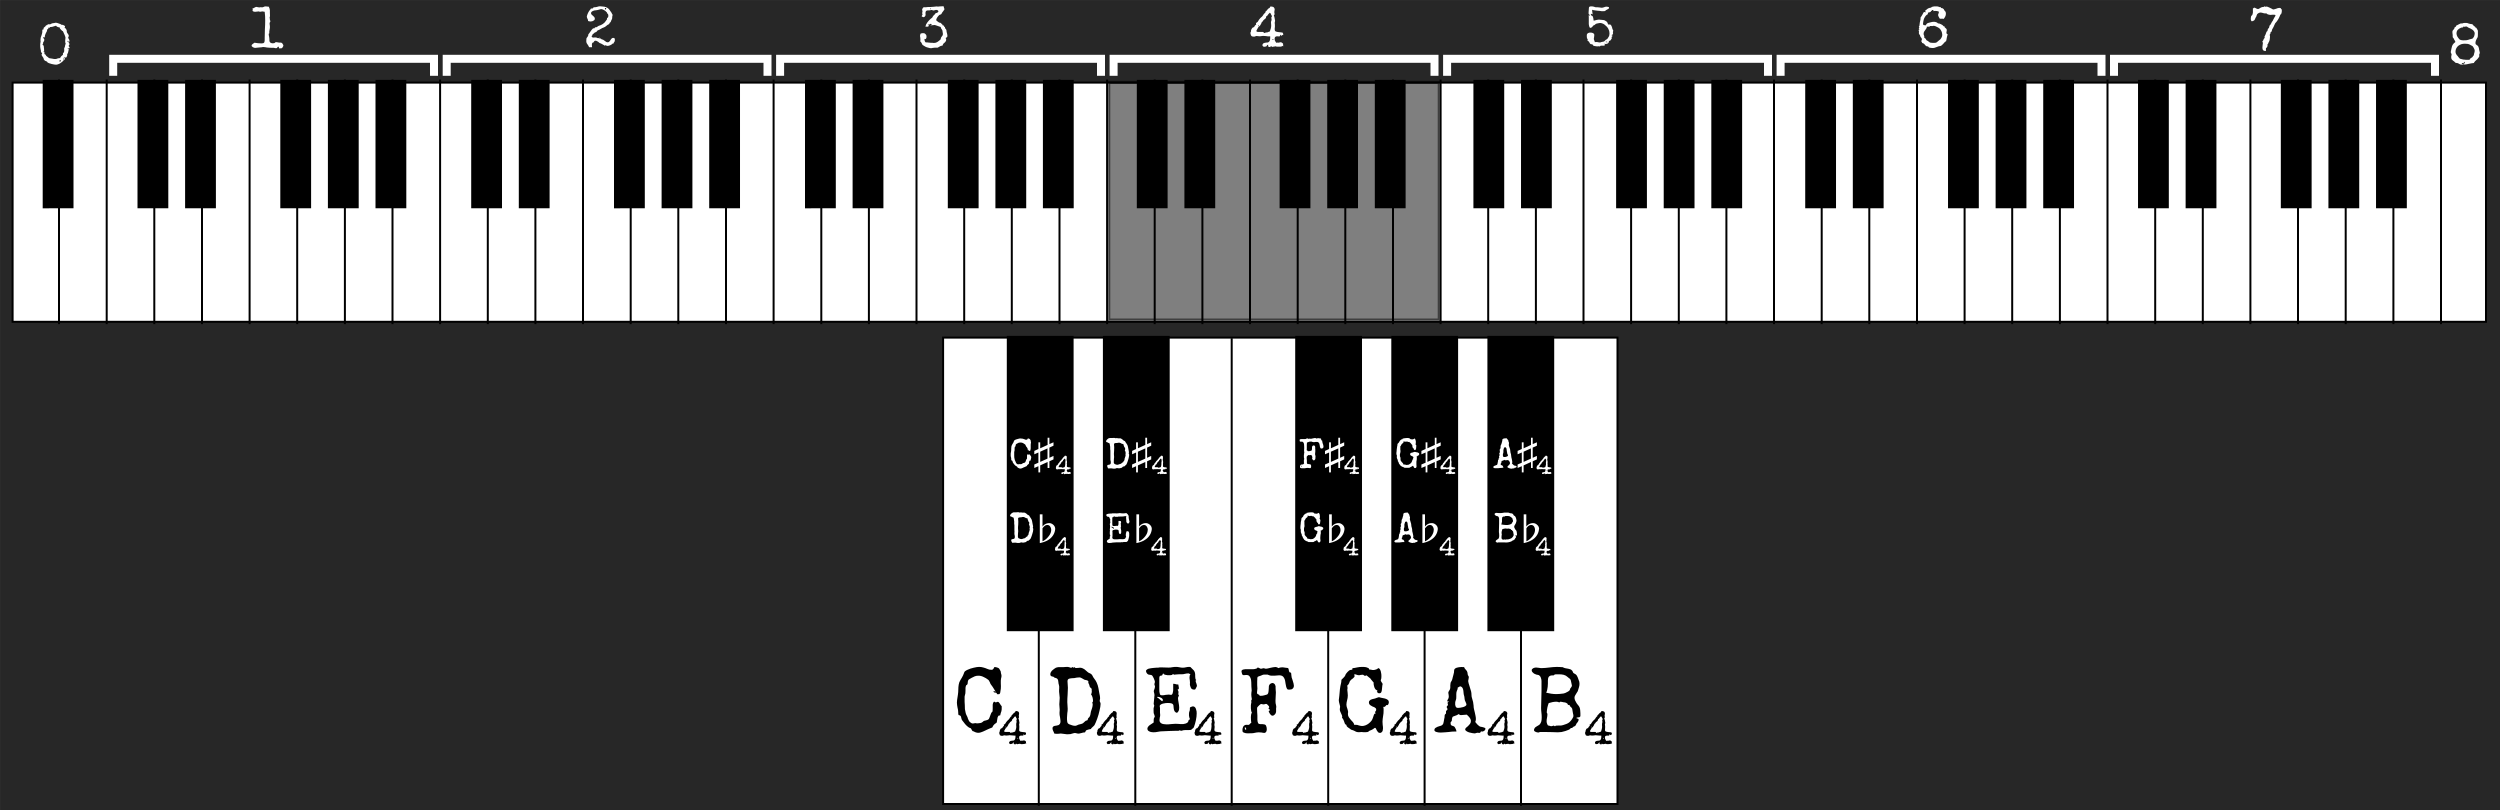 <svg xmlns="http://www.w3.org/2000/svg" viewBox="0 0 250 81"><rect x="0" y="0" width="250" height="81" fill="#808080" stroke="none"/><path fill="#272727" stroke="#272727" stroke-width="4.65" d="M2.33 2.33h245.35v76.35H2.33z"/><path fill="#fff" stroke="#000" stroke-linecap="square" stroke-width=".2" d="M1.26 8.26H248.6v23.92H1.26zM5.9 32.31V8.05m4.77 24.26V8.05m4.76 24.26V8.05m4.77 24.26V8.05m4.76 24.26V8.05m4.76 24.26V8.05m4.77 24.26V8.05m4.76 24.26V8.05m4.76 24.26V8.05m4.77 24.26V8.05m4.76 24.26V8.05m4.76 24.26V8.05m4.77 24.26V8.05m4.76 24.26V8.05m4.77 24.26V8.05m4.76 24.26V8.05m4.77 24.26V8.05m4.76 24.26V8.05m4.76 24.26V8.05m4.77 24.26V8.05m4.76 24.26V8.05m4.77 24.26V8.05m4.76 24.26V8.05m4.76 24.26V8.05m4.77 24.26V8.05M125 32.31V8.05m4.77 24.26V8.05m4.76 24.26V8.05m4.77 24.26V8.05m4.76 24.26V8.05m4.76 24.26V8.05m4.77 24.26V8.05m4.76 24.26V8.05m4.76 24.26V8.05m4.77 24.26V8.05m4.76 24.26V8.05m4.76 24.26V8.05m4.77 24.26V8.05m4.76 24.26V8.05m4.77 24.26V8.05m4.76 24.26V8.05m4.76 24.26V8.05m4.77 24.26V8.05m4.76 24.26V8.05m4.77 24.26V8.05m4.76 24.26V8.05m4.76 24.26V8.05m4.76 24.26V8.05m4.77 24.26V8.05m4.77 24.26V8.05m4.76 24.26V8.05"/><path stroke="#000" stroke-linecap="square" stroke-width=".2" d="M4.37 8.09h2.88v12.64H4.37zm9.48 0h2.88v12.64h-2.88zm4.76 0h2.88v12.64h-2.88zm9.52 0h2.88v12.64h-2.88zm4.76 0h2.88v12.64h-2.88zm4.76 0h2.88v12.64h-2.88zm9.57 0h2.88v12.64h-2.88zm4.76 0h2.88v12.64h-2.88zm9.52 0h2.88v12.64H61.5zm4.76 0h2.88v12.64h-2.88zm4.76 0h2.88v12.64h-2.88zm9.58 0h2.88v12.64H80.6zm4.76 0h2.88v12.64h-2.88zm9.52 0h2.88v12.64h-2.88zm4.76 0h2.88v12.64h-2.88zm4.75 0h2.88v12.64h-2.88zm9.39 0h2.88v12.64h-2.88zm4.76 0h2.88v12.64h-2.88zm9.52 0h2.88v12.64h-2.88zm4.76 0h2.88v12.64h-2.88zm4.76 0h2.88v12.64h-2.88zm9.86 0h2.88v12.64h-2.88zm4.76 0h2.88v12.64h-2.88zm9.51 0h2.88v12.64h-2.88zm4.76 0h2.88v12.64h-2.88zm4.76 0h2.88v12.64h-2.88zm9.39 0h2.88v12.64h-2.88zm4.76 0h2.88v12.64h-2.88zm9.52 0h2.88v12.64h-2.88zm4.76 0h2.88v12.64h-2.88zm4.76 0h2.88v12.64h-2.88zm9.48 0h2.88v12.64h-2.88zm4.76 0h2.88v12.64h-2.88zm9.52 0h2.88v12.64h-2.88zm4.76 0h2.88v12.64h-2.88zm4.76 0h2.88v12.64h-2.88z"/><path stroke="#000" stroke-linecap="square" stroke-width=".32" d="M110.87 8.24h33.06v23.77h-33.06z" opacity=".5"/><path fill="#fff" stroke="#000" stroke-linecap="square" stroke-width=".2" d="M94.31 33.76h67.44V80.4H94.31z"/><path stroke="#000" stroke-linecap="square" stroke-width=".2" d="M103.88 80.48V33.92m9.65 46.56V33.92m9.64 46.56V33.92m9.65 46.56V33.92m9.64 46.56V33.92m9.64 46.56V33.92m-51.32-.23h6.48v29.33h-6.48zm9.61 0h6.48v29.33h-6.48zm19.23 0h6.48v29.33h-6.48zm9.61 0h6.48v29.33h-6.48zm9.61 0h6.48v29.33h-6.48z"/><path d="M100.17 70.75v.18l-.03.19-.05.14q-.03.06-.04.14l-.02.1q0 .05-.06.05h-.04q-.07 0-.1.05l-.07.14-.03.16q0 .08-.02.13l-.02.09v.07l-.02.06-.07.06-.14.1-.12.13q-.04.04-.05.08l-.03.07-.04.06-.1.04-.2.08-.2.09q-.11.04-.21.1l-.22.1q-.1.05-.22.08-.12.04-.25.04-.11 0-.23-.04-.12-.03-.21-.1-.1 0-.15-.06-.05-.06-.08-.14-.03-.07-.06-.1l-.05-.03-.06-.02-.09-.04q-.2-.13-.37-.33-.17-.2-.31-.4l-.05-.1-.03-.12-.03-.12q-.01-.06-.05-.09-.05-.06-.1-.06l-.08-.02-.04-.08-.01-.23-.02-.22-.05-.23-.04-.24-.02-.25.02-.26.04-.26.04-.26q.03-.13.03-.26l.01-.25.01-.26.03-.24q.02-.13.06-.24.05-.13.12-.24l.14-.23.12-.23q.06-.12.1-.25.01-.09.1-.16.1-.08.24-.14.14-.07.3-.12l.33-.09.3-.06.23-.02q.22 0 .42.06.2.05.4.14l.2.07.2.02q.1 0 .14-.03l.08-.08.05-.1q.01-.04.05-.06h-.01.08l.08.01.11.03.1.04.07.04q.02 0 .05.06l.06.1.06.11.03.07q0 .11.03.21.04.1.04.21 0 .12-.04.23-.03.12-.03.23v.29l.01.28-.01.26q-.01.13-.04.25l-.01.1-.03.09-.04.07q-.03.03-.07.03h-.15l-.05-.01v-.04l-.02-.04q0-.03-.04-.05-.03-.02-.08-.02l-.09-.01-.07-.03q-.03-.02-.03-.07t.02-.05l.05.02.07.03q.03.02.06 0-.06-.07-.1-.15l-.1-.16-.1-.16-.11-.15q-.06-.06-.1-.14l-.06-.15-.08-.15q-.03-.07-.1-.12-.2-.16-.45-.27-.25-.13-.52-.13-.2 0-.36.06-.15.06-.31.15l-.12.07q-.06.02-.11.06l-.1.08q-.03.05-.05.13l-.02.16q0 .1-.04.16-.02.04-.07.06-.05.02-.06.07-.04.1-.05.22v.23l-.01.24q0 .11-.04.22l-.04.18v.52l.02.33.01.4.08.4q.04.14.11.27.08.13.11.28l.07.16.1.16.16.12q.08.05.17.05l.12-.02.12-.02q.07 0 .13.02h.14q.12 0 .25-.03.14-.03.23-.12.06-.07.14-.1l.17-.04.16-.05q.08-.03.14-.1l.07-.16.08-.22.08-.2q.05-.1.1-.12.03-.02.04-.11l.01-.22v-.39l.03-.15q.02-.07.05-.1.03-.05.08-.05t.08.04q.03.03.08.03.04 0 .08-.03.05-.03.1-.03.07 0 .12.06.06.06.1.13l.08.13q.03.06.05.07.04 0 .05.07v.1z" aria-label="C"/><path d="M110.06 70.38q0 .13-.03.31l-.08.38-.1.4-.13.4-.14.36-.13.28-.09.1-.11.1q-.06.04-.1.1-.05.04-.05.09l-.11.02-.17.04-.15.05q-.07.03-.08.06l-.07.13q0 .03-.02.04h-.05l-.15.02q-.04 0-.1.03l-.13.03-.12.03-.1.01q-.1 0-.19-.03t-.19-.03q-.06 0-.11.02-.17.06-.32.09-.15.02-.33.02l-.64-.08q-.07.02-.15.02l-.14.01h-.18l-.18-.03q-.01-.07-.04-.13l-.06-.12-.05-.13-.02-.14q0-.11.06-.16.06-.06.15-.08l.19-.03q.1-.01.2-.05.08-.04.14-.13.06-.08.06-.26l-.02-.2-.03-.21-.04-.21-.01-.21.01-.15.01-.16q0-.14-.02-.27l-.02-.28.02-.32.02-.33q0-.15-.03-.3t-.03-.3V69l.01-.17v-.19l-.04-.19q-.04-.11-.04-.22 0-.1-.03-.2-.02-.08-.08-.15-.07-.07-.22-.1-.05 0-.07-.02l-.05-.05-.06-.04-.1-.02q-.2-.03-.2-.22 0-.11.05-.2.04-.08.1-.15.06-.07.14-.12l.16-.12q.12-.09.22-.1.1-.03.22-.03h.45q.13-.02.27-.02h.15l.16.04.07.03.09.01q.06 0 .1-.03.05-.04.09-.04v.05q0 .02.04.02.02 0 .03-.02.01-.03.05-.04l.05.03.03.03.04.02.07.01.2-.01.18-.02q.12 0 .23.04l.2.1q.09.06.17.14l.17.15.13.09.13.05q.06.03.11.08.06.04.1.12.04.1.1.19l.12.17q.07.08.12.17.06.09.1.19.12.26.17.54l.1.56.05.24q.02.11.02.23l-.02.12q-.02.06-.02.13l.01.07.03.06.03.07q.02.04.02.1zm-.76-.3q0-.18-.05-.35-.05-.17-.15-.31.05-.05.06-.12l.02-.13-.01-.13v-.14q0-.03-.04-.06l-.05-.05-.06-.05-.04-.06-.03-.08-.01-.07-.02-.06-.04-.09-.04-.07-.01-.08.01-.1q-.02-.04-.06-.06-.04-.03-.09-.04l-.12-.03q-.07 0-.15-.04l-.15-.09-.17-.09q-.08-.04-.16-.04l-.26.02-.26.05-.22.01q-.11 0-.22.03-.1.02-.17.08-.06.06-.06.2l.02.31.02.34q0 .35-.03.71-.03.35-.03.72l.02.33q.02.16.02.34 0 .22-.04.43-.03.22-.03.44v.2l.02.2q.01.1.06.17.05.07.15.11l.28.1q.14.05.3.05.08 0 .17-.04.08-.05.18-.08l.13-.03.15-.04.13-.05q.07-.04.11-.09l.14-.13q.06-.06.17-.08.06-.01.07-.04.02-.03.02-.07l.02-.08q.02-.04.06-.07.08-.06.11-.13.04-.07.06-.15l.03-.17.03-.17.12-.36q.06-.19.06-.38 0-.05-.02-.08-.02-.04-.02-.1v-.02l.04-.02.02-.04.01-.08z" aria-label="D"/><path d="m119.7 68.57-.02.07-.06.12-.06.12-.05.07h.01-.04l-.04.01h-.04.02q-.1 0-.2-.04-.07-.03-.13-.13l-.02-.06-.04-.1-.03-.1-.01-.08v-.07l.01-.08-.02-.28q-.03-.13-.03-.27 0-.1.02-.18.02-.09.08-.16h-.02q-.05 0-.09-.03-.03-.04-.1-.04-.17 0-.33.04-.17.05-.35.05h-.29l-.28.02q-.13.03-.26.03h-.01l.03-.02.03-.03q0-.02-.03-.02h-.04q-.03 0-.06.04-.02.03-.07.05-.07.02-.15.02h-.28l-.17-.03q-.09-.01-.16-.05-.07-.03-.08-.1-.05.02-.06.05l-.03.07-.03.07q-.03.03-.1.03-.12.01-.16.08-.03.07-.03.17v1.12l.01.25.05.23q.03.1.1.1l.07.02h.08q.16 0 .3-.04.16-.03.32-.03l.12.01.12.02q.08 0 .13-.08.05-.09.06-.2.03-.1.03-.22v-.61h.02q.11 0 .21.03.1.04.21.04h.07q0 .08.03.17.03.1.03.19 0 .12-.13.15.04.06.06.13.03.06.03.13l-.01.1-.01.1q0 .04.02.06.04.03.04.06 0 .05-.05.13-.04.08-.04.17l.02.2.04.23.04.24.02.24-.01.15q0 .08-.03.15l-.07.13q-.04.06-.1.1-.1-.01-.15-.05l-.1-.1-.06-.14-.03-.16-.02-.21q0-.1-.04-.17t-.16-.11q-.12-.04-.38-.04l-.2.01q-.13.01-.27.05-.13.03-.23.1-.1.06-.1.15 0 .06.02.11l.01.1v.44q.02.11.02.24t-.04.25q-.03.13-.03.26 0 .15.07.23.07.08.18.13.1.04.23.05l.24.02q.22 0 .43-.03.22-.03.44-.03l.27.01q.13.02.27.02h.23l.24-.05q.12-.04.2-.1.09-.08.1-.2l.03-.06.05-.03.04-.02q.02-.02.02-.05 0-.03-.03-.08t-.03-.09l-.03-.17v-.18q0-.13.04-.23.05-.1.05-.23v-.13q0-.03.03-.06l.1-.04.1-.04.09-.01q.11 0 .18.08.08.07.11.19.04.11.06.23l.01.21-.02.32-.06.36-.09.36-.1.3-.05.1-.06.05-.06.04-.07.07q-.04.04-.14.05l-.22.01h-.28q-.15 0-.24.03-.1.04-.17.04-.06 0-.08-.02-.02-.03-.05-.03-.04 0-.06.03-.03.02-.08.02h-.24q-.34 0-.67.02l-.68.03q-.23 0-.45.05-.23.05-.46.05l-.19-.02q-.1-.01-.2-.06-.09-.04-.15-.1-.06-.08-.06-.18 0-.1.07-.19.07-.1.17-.17l.21-.14.18-.12v-.27l.02-.14.05-.1q.04-.05.04-.1l-.02-.05-.01-.06-.08-.22-.01-.23v-.25l.03-.12.04-.14-.04-.1-.02-.1.06-.64v-.04l.01-.08.01-.1q0-.1-.03-.2-.04-.1-.04-.2l.02-.09.04-.1.04-.13.02-.16q0-.06-.04-.1-.02-.05-.02-.11l.02-.1q.03-.06.03-.13 0-.09-.04-.17l-.06-.16-.09-.18q-.03-.07-.07-.11-.04-.05-.11-.07l-.2-.03q-.06 0-.12-.04-.06-.03-.1-.09l-.07-.11q-.03-.07-.03-.13 0-.08.08-.13.07-.06.18-.1l.26-.05.27-.03.24-.02h.17l.18-.03h.18l.35.01.36.01q.19 0 .37-.04.18-.03.37-.03.17 0 .34.04t.33.04q.16 0 .31-.04.16-.04.32-.04l.13.01.18.18.15.15q.06.07.1.17.04.1.05.27v.14l.01.16q0 .08.02.14.03.07.07.08 0 .06-.06.06l.02.14.05.13.04.13.02.12zm-3.92 1.11-.05.01-.03.04q.17.1.27.2l.16.13q.06.06.09.06.02 0 .05-.05.04-.09-.01-.16t-.13-.12q-.08-.05-.18-.08-.1-.03-.17-.03z" aria-label="E"/><path d="M129.39 68.56q0 .19-.12.3-.1.1-.3.1h-.12l-.11-.03q-.08-.1-.12-.25l-.06-.3-.05-.31q-.03-.16-.1-.27-.06-.13-.18-.2-.11-.07-.3-.07-.13 0-.25.02t-.25.02h-.32l-.17-.04q-.08-.02-.13-.05l-.05-.02h-.39l-.14.04-.13.06-.18.06q-.09.02-.13.05l-.05.08-.01.1v.13l-.01.11v.43q.02.16.02.33l-.02.2-.02.2q0 .1.04.14l.09.05.09.04q.04.03.04.1h.13q.15 0 .3-.04l.29-.08q.09-.02.13-.13.04-.1.05-.24l.02-.28.01-.2q.01-.07.04-.12.04-.06.09-.1l.1-.06q.07-.03.12-.03.07 0 .12.03.1.05.14.13.04.07.06.16v.18l.01.19.02.24q0 .22-.02.42-.02.21-.02.43l.01.23q.01.11.05.23l.02.15-.02.14v.32q0 .07-.03.15-.03.07-.08.13t-.12.1q-.06.04-.12.04-.08 0-.16-.06l-.12-.15-.08-.15-.03-.09q0-.02.02-.03l.04-.02.04-.03q.03-.02.03-.05 0-.02-.03-.03l-.04-.03q-.02 0-.05-.03-.02-.02-.02-.06l.01-.05.03-.02.02-.02v-.02l-.02-.1-.09-.1q-.04-.06-.1-.1-.05-.04-.1-.04-.07 0-.13.03l-.14.02q-.06 0-.11-.02l-.1-.02q-.05 0-.1.04-.06.03-.11.09l-.1.1-.07.08q-.04.04-.04.11v.12l.01.31.02.3v.43q0 .09.02.17l.05.16q.04.06.1.08.1.03.22.02h.09q.11 0 .22.03.1.02.16.11.04.08.06.18l.02.18-.01.12q-.01.07-.04.13-.03.05-.08.09-.04.04-.11.04-.13 0-.28-.04l-.3-.02-.21.02q-.18.05-.36.07l-.36.01h-.2q-.12 0-.23-.03l-.18-.07q-.07-.05-.07-.14v-.2q.02-.11.06-.2.05-.1.13-.15.07-.06.2-.06h.08l.08.01q.08 0 .12-.03l.07-.06.06-.07q.02-.03.08-.04l-.03-.28-.01-.29.02-.24q.02-.12.08-.22-.04-.05-.07-.18l-.03-.24v-.32l.02-.14q.03-.08.03-.15l-.01-.07v-.14l.02-.03.03-.02v-.05q0-.12-.03-.22l-.02-.23.01-.2q.03-.11.03-.22 0-.2-.03-.4l-.01-.41-.02-.23q-.02-.13-.07-.24-.05-.12-.14-.2-.08-.07-.21-.07h-.13l-.12.01h-.11q-.06-.02-.1-.06l-.05-.16q-.03-.09-.03-.17 0-.06.05-.1.05-.05.13-.07l.19-.03h.78q.1 0 .18-.02l.18-.05q.07-.04.1-.1.06 0 .1.02l.08.04.09.05.09.01q.06 0 .11-.02.06-.03.13-.03.06 0 .1.02.05.03.1.03.13 0 .24-.03l.25-.06.24-.05q.12-.03.24-.03.09 0 .16.03.08.02.14.08.19-.08.4-.08l.12.01.2.03q.1 0 .18.02.08.01.09.03l.04.07.02.12.03.12q.01.05.04.08l.04.03.06.01q.03 0 .05.03.02.01.02.05l.02.2q0 .1.03.22l.07.2.06.2q.04.1.06.21.03.1.03.2zm-4.77 4.36q0-.07-.03-.13-.03-.05-.1-.06l-.01.04v.03q0 .07.02.12.04.06.11.07v-.07z" aria-label="F"/><path d="M138.88 70.2v.08l-.03.1-.05.1q-.03.03-.06.03h-.03l-.04-.01q-.03 0-.05.03l-.06.07-.07.07q-.03.02-.1.02h-.06l.03.18v.18l-.01.28-.04.28-.04.28-.02.28q0 .17.02.33.03.16.03.33l-.02.15q0 .08-.04.15-.04.07-.1.11-.05.05-.14.05-.13 0-.2-.08t-.12-.17l-.08-.17q-.04-.09-.1-.09-.03 0-.08.04l-.1.08-.14.08-.14.06q-.08.02-.12.05l-.06.06q-.03.03-.1.05-.05.02-.2.02h-.2l-.2-.02-.14.01-.14.01q-.11 0-.19-.02l-.13-.05-.11-.06q-.06-.04-.16-.07l-.12-.03-.08-.04-.07-.05-.1-.08-.08-.05-.08-.06-.07-.07q-.03-.03-.04-.09l-.01-.06-.03-.02-.03-.02-.05-.02q-.06-.08-.08-.17l-.06-.17-.07-.16q-.04-.08-.12-.15l.02-.1q0-.1-.04-.18l-.08-.18-.08-.18q-.04-.1-.04-.2l.01-.12.02-.13q0-.09-.03-.17l-.04-.16-.04-.16q-.02-.08-.02-.17v-.05l.01-.06q.03-.16.04-.33l.03-.33.03-.33.05-.33.07-.31q.03-.15.03-.31.03-.05.1-.1l.12-.12q.06-.05.1-.11l.07-.12q.01-.06.07-.15.06-.09.14-.17.08-.09.16-.15.09-.06.15-.07h.06l.06-.02q.03 0 .05-.02.03-.02.03-.06l-.02-.07q.25-.02.49-.08.24-.05.48-.05h.17q.12 0 .24.03t.21.08q.09.04.09.12v.03h.06l.14.02q.07.03.14.03h.15l.16-.04.14-.05q.07-.04.11-.1.1 0 .17.1.06.1.1.23l.05.27.01.2-.01.22-.06.21q.01.06.04.1l.06.1.07.09q.02.04.02.1-.03.08-.04.23 0 .15-.03.3-.01.16-.07.27-.06.1-.19.1-.09 0-.15-.05-.07-.06-.1-.14h.01q.06 0 .06-.05l-.03-.04-.06-.04-.08-.05-.05-.05-.07-.12-.05-.15-.04-.17-.01-.16v-.07q-.02 0-.06-.06l-.1-.12-.1-.12-.06-.09q-.09-.09-.2-.16-.1-.07-.19-.16l-.07.04h-.14l-.05-.04-.05-.04q-.02-.02-.07-.02l-.2.02q-.08.03-.18.03-.1 0-.21-.04-.1-.05-.2-.05h-.04l-.02.02.02.08q.02.03.02.07 0 .07-.05.12l-.12.12-.14.1-.1.1q-.06.06-.09.14l-.05.14q-.03.07-.08.13-.04.07-.11.1.03.1.03.19v.12q-.02.05-.02.12 0 .14.03.29l.02.28-.02.24-.05.23-.05.23q-.02.11-.02.23 0 .1.03.2.02.1.06.18l.05.17q.03.09.03.16l-.01.1-.01.1q0 .2.09.33.08.13.19.25l.22.24q.1.11.14.28l.13-.01.16.01.16.05.16.04.16.02q.17 0 .35-.07.18-.07.33-.19.15-.12.27-.27.1-.15.15-.32.04-.16.1-.3.03-.06.06-.08l.05-.01.03-.01q.02 0 .02-.04 0-.02-.04-.05-.02-.02-.02-.05l.02-.04.04-.05.04-.06.02-.08q0-.1-.05-.16-.06-.06-.14-.1l-.18-.07q-.09-.04-.17-.1-.08-.04-.13-.11-.06-.08-.06-.2 0-.1.05-.16.06-.07.13-.11.08-.04.17-.06l.18-.04q.05 0 .11-.03l.13-.05.12-.04q.06-.03.1-.03.07 0 .13.03l.13.03.2.04q.14.02.26.07.11.04.2.12.08.07.08.2z" aria-label="G"/><path d="m148.54 72.87-.02.1-.07.09q-.04.04-.1.06-.04.03-.09.03h-.06l-.06-.01q-.04 0-.06.02l-.02.05q-.01.03-.04.05-.02.03-.08.03h-.07l-.09-.02q-.08 0-.16.03-.08.04-.17.04-.08 0-.23-.03-.15-.02-.31-.07t-.27-.13q-.12-.07-.12-.17 0-.08.08-.16l.2-.17q.11-.1.2-.22.09-.13.09-.29 0-.1-.04-.18-.04-.1-.1-.17l-.13-.15-.14-.13h-.07l-.25.02-.24.02-.13-.01q-.06-.02-.09-.1l-.23.12-.24.09-.11.04q-.04.01-.05.03l-.03.05q0 .04-.03.1l-.02.09V72q0 .06-.02.1l-.05.06-.04.06q-.03.03-.03.08 0 .04.02.07v.02q0 .07.03.11.03.04.08.06l.12.04.1.04q.05.03.09.1.04.05.07.13.04.06.06.14l.02.11v.03h-.05l-.37.01-.35.04-.36.03q-.17.02-.35.02h-.19q-.12 0-.23-.03-.12-.02-.21-.07t-.09-.14q0-.09.04-.15.05-.07.12-.1.07-.05.15-.08l.18-.06.17-.05q.08-.03.13-.08.06-.04.1-.14l.05-.22.04-.23.04-.19v-.11l.01-.07.01-.05.07-.09.04-.02.01-.05v-.16q0-.05.03-.08l.04-.05.05-.04q.03-.03.03-.06 0-.07-.04-.12-.04-.05-.04-.11 0-.04.02-.07l.04-.05.05-.04q.02-.03.02-.07 0-.05-.03-.1l-.01-.1q0-.03.02-.04l.05-.03.06-.02q.02 0 .02-.02t-.05-.02q-.05 0-.05.05l-.05-.05q-.03-.03-.03-.06 0-.05.03-.09l.05-.09.05-.1q.02-.07.02-.16 0-.1-.02-.18-.03-.1-.03-.18l.02-.1.05-.08.05-.09q.04-.04.05-.1.03-.08.03-.17v-.2l.02-.18q0-.1.05-.17l.07-.12.04-.09.03-.1.03-.13q.02-.13.07-.26.04-.12.06-.25l.01-.17q0-.07.02-.12.03-.06.08-.1.05-.04.16-.08.12-.04.23-.05l.24-.02.28.01q.01.08.06.14l.1.12.1.12q.04.06.06.14l.03.2q0 .09.08.18.03.05.03.12 0 .1-.03.2-.03.09-.03.19 0 .06.04.2l.09.29.09.3.07.23q.04.17.04.35 0 .18.06.35l.1.36.05.37q0 .18.04.34l.08.33.07.33q.04.17.04.35l-.02.14q0 .07-.05.13l.2.24q.13.13.25.21.04.03.14.04.1.01.19.04.1.02.17.06.08.03.08.1zm-1.9-2.43-.02-.1-.07-.16-.07-.17q-.03-.1-.03-.2 0-.12-.04-.24t-.05-.25l-.02-.21q-.01-.12-.05-.23-.03-.1-.11-.17-.07-.08-.21-.08-.01.04-.04.06l-.05.02-.06.02-.05.03v.04q0 .09-.03.16l-.06.14-.04.16-.01.16v.28l-.01.18-.04.14-.04.12q-.02.05-.02.12v.23l.05.17q.03.06.09.1.06.03.16.03l.21-.02.28-.06q.14-.04.24-.11.1-.07.1-.16z" aria-label="A"/><path d="M158.04 71.33v.28l-.03.06q-.04.04-.09.06h-.1l-.09.02q-.04 0-.09.03.01.05.04.06l.08.02q.04 0 .06.02.04.02.04.08 0 .1-.04.16-.02.06-.06.1l-.08.1q-.05.05-.07.13-.03.08-.07.12l-.09.06-.1.04q-.04.02-.09.08-.05.05-.08.05h-.07l-.05.01q-.02.01-.02.04h.01v.01q-.05.05-.19.12l-.32.12-.38.1q-.2.03-.37.03l-.61-.02-.61-.01h-.6q-.02 0-.04.03l-.06.02-.13-.01q-.08-.01-.15-.04l-.14-.08q-.05-.05-.05-.11v-.04l.01-.04q.04-.13.12-.2.07-.06.15-.1l.17-.1q.1-.05.16-.14.07-.1.12-.25.04-.15.04-.41 0-.24-.03-.47-.03-.23-.03-.46 0-.44.02-.86l.02-.86v-.97q0-.15-.05-.29-.03-.14-.12-.23-.08-.1-.23-.11-.08 0-.18-.05-.1-.03-.19-.09-.08-.06-.15-.14-.06-.08-.06-.17 0-.07.04-.12.05-.06.11-.09.07-.04.14-.05l.14-.02q.14 0 .28.03t.3.03l.36-.02.38-.04q.18-.03.37-.04l.38-.02.32.01.31.02q.03.04.1.06l.14.04.16.03.12.02.18.05q.08.02.14.07.06.04.1.1l.08.18q0 .02.04.04l.1.06.09.05.06.05q.06.05.12.18.06.11.1.25l.1.27.02.2q0 .18-.05.34-.04.17-.1.33-.02.1-.09.18l-.11.18q-.06.08-.1.17-.05.1-.05.2 0 .13.06.27t.14.26l.07.1.08.1.08.1.07.12q.06.14.07.3l.02.3zm-.85-2.77-.02-.11-.03-.14-.03-.14-.03-.13-.04-.1q-.03-.05-.07-.08l-.08-.05-.09-.08q-.11-.1-.21-.16l-.22-.09q-.11-.03-.24-.04l-.28-.01h-.21q-.1 0-.19.03l-.02.02q0 .02-.02.03l-.06.03h-.13q-.13 0-.21.04-.08.04-.13.1-.05.07-.07.17-.02.09-.02.2v.31l-.02.32-.05.3q-.03.15-.1.29l.5.1q.27.04.52.04l.36-.02q.18-.01.35-.04l.17-.05.2-.1q.11-.05.19-.12.08-.06.09-.14 0-.05.03-.1l.07-.08.06-.1q.03-.04.03-.1zm.15 3.03q0-.12-.04-.24l-.04-.23-.03-.18q0-.06-.03-.1l-.07-.1-.13-.12q-.03-.1-.05-.12l-.05-.01h-.1l-.06-.13-.15-.09q-.07-.03-.17-.04-.1 0-.18-.03-.09-.03-.18-.03-.04 0-.07.03l-.03.03h-.07l-.07-.03-.09-.02-.08-.01q-.2 0-.4.04l-.38.1-.07.2-.06.23-.04.24-.02.2v.09l.03.05.02.04.01.06q0 .18-.04.36-.04.17-.04.35 0 .12.04.22.03.11.1.2.1 0 .18.04.08.03.17.03.06 0 .12-.03t.1-.03q.04 0 .05.03.03.03.08.03h.01l.05-.04.08-.02h.1l.11-.01h.27q.19-.03.36-.1.15-.04.3-.12.15-.08.23-.18.05-.04.1-.11l.1-.14q.06-.08.09-.16.04-.08.04-.15z" aria-label="B"/><path d="m102.61 74.37-.03-.01-.04-.02-.01.01-.01.02-.06.02-.1.01-.1.01h-.17l-.1-.04q-.02.02-.07.02h-.05l-.07.01q-.02.02-.05.02h-.04l-.04-.02-.03-.02-.03-.01h-.02l-.02.03-.01.03-.01.02q-.01-.02-.03-.02h-.05l-.04-.01-.02-.03h-.04v-.07l.02-.04v-.03h-.03q-.03 0-.05.02l-.03.04-.03.04-.03.04h-.08l-.08.02h-.05l-.05-.04-.04-.04-.01-.05.01-.07.04-.05q.05-.06.12-.07l.12-.02.13-.01q.06 0 .11-.05.05-.04.08-.13.03-.08.03-.25v-.07h-.1q-.13 0-.25-.02l-.24-.02q-.07 0-.13.02l-.13.01h-.13q-.06-.02-.13-.02l-.06.01-.06.02q-.03 0-.05.02h-.12l-.08-.02q-.04-.01-.07-.04-.03-.02-.03-.07l-.03-.08-.02-.08.01-.03.02-.05.02-.06.01-.07.01-.05.03-.07.03-.06.04-.04.03-.02.03-.01.04-.01.03-.03.03-.03.03-.05.02-.04.04-.04.03-.02q.03-.01.03-.03v-.04l-.02-.04v-.04q.06-.01.1-.04l.05-.06.05-.08.05-.08q.05-.08.12-.14l.14-.13q.04-.03.06-.08l.05-.08.06-.08q.03-.04.09-.06l-.01-.04q0-.03.02-.05l.05-.05q.05-.03.07-.07l.05-.06.06-.06.09-.06q.04-.02.05-.05v-.04l.03-.03q0-.02.06-.02t.11.02l.1.04.06.08q.02.04.02.1l-.01.11-.02.1.01.08.01.08q0 .08-.06.12.02.02.03.08l.04.14.02.14.02.1-.02.07-.02.08.01.09.01.08v.15l-.01.16v.14l.04.06q.02.03.06.04l.14.03.15.02.14.01.1.02.03.03.02.04v.15h-.07l-.04.03q-.02 0-.03.02h-.02l-.03-.04-.03-.05q-.03.02-.03.04v.05l-.02.04-.04.01h-.17q-.1 0-.16.04-.05.05-.05.16l.02.12.05.1.04.07.02.04q.03-.02.08-.02h.12l.07-.01.05-.02.07.01.08.02.01.02.03.03.04.02.01.03v.13l.03.06zm-.92-2.47-.02-.04-.03-.04-.03-.06q0-.04-.02-.06-.01-.03-.04-.05-.02-.02-.07-.02v.03l-.07.07-.06.08-.06.07q-.03.04-.07.05v.02q0 .05-.02.08-.01.04-.04.07-.02.03-.06.05l-.06.04-.05.05-.02.04-.03.05-.04.03-.04.03-.01.02v.03l-.02.04-.03.06-.04.06-.04.07-.05.05-.05.05q-.03.02-.05.06l-.04.05-.05.1-.05.08-.02.06q0 .03.02.04l.05.02.06.01h.4q.05.01.08.05 0 .02.02.03.01.02.03.02h.03q0-.02.02-.03l.05-.01.1-.01.04-.01.07-.03.07-.02.06-.02.08-.24q.04-.13.04-.26l-.01-.11v-.18q0-.04.02-.07l.01-.06.01-.06-.01-.07-.01-.06v-.04l.02-.04.02-.04.01-.03zm.13 1.91q-.01-.02-.03-.02h-.07l.01.03.02.04.04-.01q.03-.01.03-.04zm-1.2-1.12-.01-.02-.02-.01q-.03 0-.03.02v.05h.03q.03-.01.03-.04zm11.76 1.68-.04-.01q-.01-.02-.03-.02l-.02.01-.01.02-.06.02-.1.01-.1.01h-.17l-.1-.04q-.02.02-.07.02h-.05l-.06.01-.06.02h-.04l-.03-.02-.03-.02-.03-.01h-.03q0 .02-.02.03l-.01.03-.01.02q0-.02-.03-.02h-.04l-.04-.01q-.02 0-.02-.03h-.04l-.02-.02q0-.03.02-.05l.01-.04v-.03h-.03q-.03 0-.05.02l-.03.04-.03.04q0 .02-.03.04h-.08q-.03.02-.07.02h-.06l-.05-.04-.03-.04q-.02-.02-.02-.05 0-.04.02-.07.01-.03.04-.05.05-.06.11-.07.06-.02.13-.02l.12-.01q.07 0 .11-.05.05-.04.08-.13.03-.08.03-.25v-.07h-.1q-.13 0-.25-.02-.11-.02-.24-.02-.07 0-.13.02l-.13.01h-.13l-.12-.02-.07.01-.06.02-.05.02h-.12l-.08-.02-.06-.04q-.03-.02-.04-.07l-.03-.08-.01-.08v-.03l.02-.05.03-.06v-.07l.01-.05.03-.07.04-.06.03-.04.03-.02.04-.01.03-.01.03-.03.03-.03.03-.05.03-.04.03-.04.04-.02q.02-.01.02-.03v-.04l-.01-.04v-.04q.05-.01.08-.04l.07-.06.04-.08.06-.08q.05-.08.11-.14l.14-.13q.04-.03.06-.08l.05-.08.06-.08q.04-.04.1-.06l-.02-.04q0-.03.03-.05l.04-.05q.05-.03.07-.07l.05-.06.06-.06q.03-.03.1-.06.03-.02.04-.05l.01-.04q0-.02.02-.03.01-.02.07-.02l.1.02q.06.01.1.04l.06.08q.02.04.02.1l-.01.11-.01.1v.08l.02.08q0 .08-.06.12l.02.08.04.14.03.14v.1l-.01.07-.02.08.01.09.02.08-.01.15-.01.16v.07l.01.07.03.06q.02.03.06.04l.14.03q.08 0 .15.02l.14.01.1.02.03.03.02.04v.05l.01.04v.06h-.08l-.04.03-.03.02h-.02l-.03-.04-.03-.05q-.03.02-.03.04v.05l-.02.04-.03.01h-.17q-.11 0-.17.04-.05.05-.05.16l.02.12.05.1.05.07.02.04q.03-.02.07-.02h.12l.07-.01.05-.02.08.01.07.02.01.02.04.03.03.02.01.03v.07l.01.06q.02.02.02.06zm-.92-2.47-.02-.04-.03-.04-.03-.06-.03-.06q-.01-.03-.04-.05-.02-.02-.07-.02l.01.03q-.05.03-.08.07l-.06.08-.06.07q-.03.04-.07.05v.02q0 .05-.02.08-.01.04-.04.07l-.05.05-.07.04q-.03.02-.04.05l-.03.04-.03.05-.04.03-.04.03-.01.02v.03l-.01.04-.04.06-.04.06q-.01.04-.04.07l-.05.05-.05.05q-.03.02-.05.06l-.04.05-.05.1-.04.08-.02.06.01.04.05.02.07.01h.4q.04.01.07.05l.02.03.04.02h.02l.03-.03.05-.01.09-.01.05-.01.07-.03.07-.02.06-.02.07-.24q.04-.13.04-.26v-.11l-.01-.12v-.06l.02-.07.02-.06v-.13l-.02-.06v-.04l.03-.04.02-.04v-.03zm.12 1.91q0-.02-.03-.02h-.07q0 .02.02.03l.01.04.05-.01q.02-.01.02-.04zm-1.2-1.12v-.02l-.03-.01q-.02 0-.03.02v.05h.04q.02-.01.02-.04zm11.76 1.68-.03-.01-.04-.02-.02.01v.02l-.06.02-.1.01-.1.01h-.18l-.09-.04q-.03.02-.07.02h-.05l-.07.01-.05.02h-.04l-.04-.02-.03-.02-.03-.01h-.02l-.02.03-.02.03v.02l-.04-.02H121l-.04-.01q-.02 0-.02-.03h-.04l-.01-.02v-.05l.02-.04v-.03h-.03q-.03 0-.04.02l-.03.04-.03.04-.04.04h-.07l-.08.02h-.05l-.05-.04q-.03-.01-.04-.04l-.01-.05.01-.07.04-.05q.05-.06.11-.07l.13-.02.13-.01q.06 0 .1-.05.06-.04.08-.13.03-.08.03-.25v-.07h-.1l-.24-.02q-.12-.02-.25-.02l-.13.02-.12.01h-.13l-.13-.02-.06.01-.06.02q-.03 0-.05.02h-.12l-.08-.02q-.04-.01-.07-.04-.03-.02-.04-.07l-.02-.08-.02-.08v-.03l.03-.05.02-.06v-.07l.02-.05q0-.04.02-.07l.04-.06.03-.04.03-.02.04-.01.03-.01.04-.03.03-.03.02-.05.03-.04.04-.04.03-.02q.02-.01.02-.03v-.04l-.01-.04v-.04q.05-.01.09-.04l.06-.06.05-.08.05-.08q.05-.08.11-.14l.14-.13q.04-.03.07-.08l.05-.08.06-.08q.03-.04.08-.06v-.04q0-.03.02-.05l.05-.05q.04-.03.06-.07l.05-.06.06-.06q.03-.03.1-.06.04-.02.04-.05l.01-.04q0-.02.02-.03.02-.02.07-.02l.1.02q.06.01.1.04.04.03.06.08.03.04.03.1 0 .06-.02.11l-.01.1v.08l.02.08q0 .08-.06.12l.03.08.03.14.03.14.01.1-.02.07-.01.08v.09l.02.08v.15l-.02.16v.07l.01.07.04.06q.02.03.06.04l.13.03q.08 0 .15.02l.14.01.1.02.03.03.02.04.01.05v.1h-.08l-.03.03q-.02 0-.03.02h-.03q0-.02-.03-.04 0-.03-.03-.05l-.03.04v.05l-.01.04-.04.01h-.17q-.1 0-.16.04-.06.05-.06.16l.02.12.05.1.05.07.02.04q.03-.02.07-.02h.12l.07-.01.05-.02.08.01.07.02q0 .02.02.02l.03.03q.02 0 .03.02.02.01.02.03v.13q.02.02.02.06zm-.92-2.47-.02-.04-.03-.04-.03-.06q0-.04-.02-.06l-.04-.05q-.03-.02-.07-.02v.03l-.08.07-.06.08-.05.07q-.03.04-.08.05v.02l-.01.08-.04.07-.06.05-.07.04-.04.05-.03.04q0 .03-.02.05l-.05.03-.03.03-.02.02v.03l-.01.04-.04.06-.03.06-.04.07-.05.05-.06.05-.05.06-.03.05-.05.1-.05.08-.02.06q0 .03.02.04l.04.02.07.01h.4q.04.01.07.05l.03.03q.01.02.03.02h.02l.03-.03.05-.01.09-.01.05-.01.07-.03.07-.02.06-.02.08-.24q.03-.13.03-.26v-.11l-.01-.12v-.06l.02-.07.02-.06v-.13l-.02-.06.01-.04.02-.04.02-.04.01-.03zm.13 1.91q-.01-.02-.03-.02h-.07l.01.03.01.04.05-.01q.03-.01.03-.04zm-1.2-1.12-.01-.02-.02-.01q-.03 0-.03.02l-.01.05h.04q.03-.01.03-.04zm11.75 1.68-.03-.01-.04-.02-.01.01-.01.02-.06.02-.1.01-.1.01h-.17l-.1-.04q-.02.02-.07.02h-.05l-.07.01q-.02.02-.05.02H131l-.04-.02-.03-.02-.03-.01h-.02l-.02.03-.01.03-.01.02q-.01-.02-.03-.02h-.05l-.04-.01-.02-.03h-.03l-.02-.02.01-.05.02-.04v-.03h-.03q-.03 0-.05.02l-.03.04-.03.04-.03.04h-.08l-.08.02h-.05l-.05-.04-.04-.04-.01-.05.01-.07.04-.05q.05-.06.12-.07.06-.02.13-.02l.12-.01q.06 0 .11-.05.05-.04.08-.13.03-.08.03-.25v-.07h-.1q-.13 0-.25-.02l-.24-.02q-.07 0-.13.02l-.13.01h-.13q-.06-.02-.13-.02l-.06.01-.06.02q-.03 0-.05.02h-.12l-.08-.02q-.04-.01-.07-.04-.02-.02-.03-.07l-.03-.08-.02-.08.01-.03.02-.05.02-.06.01-.07.01-.05.03-.07.03-.06.04-.04.03-.02.03-.01.04-.01.03-.03.03-.03.03-.05.02-.04.04-.04.03-.02q.03-.01.03-.03v-.04l-.02-.04v-.04q.06-.01.1-.04l.05-.06.05-.08.05-.08q.05-.08.12-.14l.14-.13q.04-.03.06-.08l.05-.08.06-.08q.03-.04.09-.06l-.01-.04q0-.03.02-.05l.05-.05q.05-.03.07-.07l.05-.06.06-.06.09-.06q.04-.02.05-.05v-.04l.03-.03q0-.02.06-.02t.11.02l.1.04.06.08q.02.04.02.1l-.01.11-.02.1.01.08.01.08q0 .08-.06.12l.03.08.04.14.02.14.02.1-.02.07-.02.08.01.09.01.08v.15l-.01.16v.14l.04.06q.02.03.06.04l.14.03.15.02.14.01.1.02.03.03.02.04v.15h-.08l-.03.03q-.02 0-.03.02h-.02l-.03-.04-.03-.05q-.03.02-.03.04v.05l-.02.04-.04.01h-.17q-.1 0-.16.04-.05.05-.05.16l.02.12.05.1.04.07.02.04q.03-.02.08-.02h.12l.07-.01.05-.02.07.01.08.02.01.02.03.03.04.02.01.03v.13l.03.06zm-.92-2.47-.02-.04-.03-.04-.03-.06q0-.04-.02-.06-.01-.03-.04-.05-.02-.02-.07-.02v.03l-.07.07-.06.08-.06.07q-.03.04-.07.05v.02q0 .05-.02.08-.01.04-.04.07-.02.03-.06.05l-.06.04-.05.05-.02.04-.03.05-.04.03-.04.03-.01.02v.03l-.02.04-.03.06-.04.06-.04.07-.05.05-.05.05q-.03.02-.05.06l-.04.05-.05.1-.05.08-.02.06q0 .03.02.04l.05.02.06.01h.4q.05.01.08.05 0 .02.02.03.01.02.04.02h.02q0-.02.02-.03l.05-.01.1-.01.04-.01.07-.03.07-.02.06-.02.08-.24q.04-.13.04-.26l-.01-.11v-.18q0-.04.02-.07l.01-.06.01-.06-.01-.07-.01-.06v-.04l.02-.04.02-.04.01-.03zm.13 1.91q-.01-.02-.03-.02H131q0 .02.02.03v.04l.05-.01q.03-.01.03-.04zm-1.2-1.12-.01-.02-.02-.01q-.03 0-.03.02v.05h.04q.02-.01.02-.04zm11.76 1.68-.04-.01q-.01-.02-.03-.02l-.02.01-.01.02-.06.02-.1.01-.1.01h-.17l-.1-.04q-.02.02-.07.02h-.05l-.06.01-.06.02h-.04l-.03-.02-.03-.02-.03-.01h-.03q0 .02-.02.03l-.01.03v.02l-.04-.02h-.04l-.04-.01q-.02 0-.02-.03h-.04l-.02-.02q0-.03.02-.05l.01-.04v-.03h-.03q-.03 0-.05.02l-.03.04-.02.04-.04.04h-.08q-.03.02-.07.02h-.06l-.05-.04-.03-.04q-.02-.02-.02-.05 0-.04.02-.07.01-.03.04-.05.05-.06.11-.07.06-.02.13-.02l.12-.01q.07 0 .11-.05.05-.04.08-.13.03-.08.03-.25v-.07h-.1q-.13 0-.25-.02-.11-.02-.24-.02-.07 0-.13.02l-.13.01h-.13l-.12-.02-.07.01q-.03 0-.05.02l-.06.02h-.11q-.05 0-.09-.02l-.06-.04q-.03-.02-.04-.07l-.03-.08-.01-.08v-.03q.02-.02.02-.05l.03-.06v-.07l.01-.05.03-.07.04-.06.03-.04.03-.02.04-.01.03-.01.03-.03.03-.03.03-.05.03-.04.03-.04.04-.02q.02-.01.02-.03v-.04l-.01-.04v-.04q.05-.01.08-.04l.07-.06.04-.08.06-.08q.05-.08.11-.14l.14-.13q.04-.03.06-.08l.06-.08.05-.08q.04-.04.1-.06l-.02-.04q0-.03.03-.05l.04-.05q.05-.03.07-.07l.05-.06.06-.06q.03-.03.1-.06.03-.02.04-.05l.01-.04q0-.02.02-.03.01-.02.07-.02l.1.02q.06.01.1.04.04.03.06.08.02.04.02.1l-.01.11-.01.1v.08l.02.08q0 .08-.06.12l.02.08.04.14.03.14v.1l-.01.07-.02.08.02.09v.23l-.01.16v.07l.01.07.03.06q.02.03.06.04l.14.03q.08 0 .15.02l.14.01.1.02.03.03.02.04v.05l.01.04v.06h-.08l-.04.03-.02.02h-.03l-.03-.04-.03-.05q-.03.02-.03.04v.05l-.01.04-.04.01h-.17q-.11 0-.17.04-.05.05-.05.16l.02.12.05.1.05.07.02.04q.03-.02.07-.02h.12l.07-.01.05-.02.08.01.07.02q0 .02.02.02l.03.03.03.02.01.03v.07l.01.06q.02.02.02.06zm-.92-2.47-.02-.04-.03-.04-.03-.06-.03-.06q0-.03-.03-.05-.03-.02-.07-.02v.03q-.05.03-.08.07l-.06.08-.06.07q-.03.04-.07.05v.02q0 .05-.02.08-.01.04-.04.07l-.05.05-.07.04q-.03.02-.04.05l-.03.04-.03.05-.04.03-.04.03v.02l-.01.03-.01.04-.04.06-.04.06q-.01.04-.04.07l-.05.05-.05.05q-.03.02-.05.06l-.04.05-.05.1-.04.08-.02.06.01.04.05.02.07.01h.4q.04.01.07.05l.02.03.04.02h.02l.03-.03.05-.01.09-.01.05-.01.07-.03.07-.02.06-.02.07-.24q.04-.13.04-.26v-.11l-.01-.12v-.06l.02-.07.02-.06v-.13l-.02-.06v-.04l.03-.04.02-.04v-.03zm.12 1.91q0-.02-.03-.02h-.07q0 .02.02.03l.01.04.05-.01q.02-.01.02-.04zm-1.2-1.12v-.02l-.03-.01q-.02 0-.03.02v.05h.04q.02-.01.02-.04zm11.76 1.68-.03-.01-.04-.02-.02.01v.02l-.06.02-.1.01-.1.01h-.18l-.09-.04q-.03.02-.07.02h-.05l-.07.01-.05.02h-.04l-.04-.02-.03-.02-.03-.01h-.02l-.02.03-.02.03v.02q-.01-.02-.04-.02h-.04l-.04-.01q-.02 0-.02-.03h-.04l-.01-.02.01-.05.01-.04v-.03h-.02q-.03 0-.05.02l-.03.04-.03.04-.04.04h-.07l-.08.02h-.05l-.05-.04-.04-.04-.01-.05.01-.07.04-.05q.05-.06.11-.07l.13-.02.13-.01q.06 0 .1-.05.06-.04.08-.13.03-.08.03-.25v-.07h-.1l-.24-.02q-.12-.02-.25-.02l-.12.02-.13.01h-.13l-.13-.02-.06.01-.06.02q-.03 0-.05.02h-.12l-.08-.02q-.04-.01-.07-.04-.03-.02-.04-.07l-.02-.08-.02-.08.01-.03.02-.05.02-.06v-.07l.02-.05q0-.04.03-.07l.03-.06.04-.04.03-.02.03-.01.04-.01.03-.03.03-.03.02-.05.03-.04.04-.04.03-.02q.02-.01.02-.03v-.04l-.01-.04v-.04q.05-.01.09-.04l.06-.06.05-.08.05-.08q.05-.08.12-.14l.13-.13q.04-.03.07-.08l.05-.08.06-.08q.03-.04.09-.06l-.01-.04q0-.03.02-.05l.05-.05.07-.07.04-.06.06-.06.1-.06q.04-.02.04-.05l.01-.04q0-.02.02-.03.02-.02.07-.02.06 0 .1.02.06.01.1.04.04.03.06.08.03.04.03.1 0 .06-.02.11l-.01.1v.08l.02.08q0 .08-.06.12l.03.08.03.14.03.14.01.1-.02.07-.01.08v.09l.02.08v.15l-.02.16v.07l.01.07.04.06q.02.03.06.04l.13.03q.08 0 .15.02l.14.01.1.02.04.03.01.04.01.05v.1h-.08l-.03.03q-.02 0-.03.02h-.02l-.03-.04-.04-.05-.03.04v.05l-.01.04-.04.01h-.17q-.1 0-.16.04-.06.05-.06.16l.02.12.05.1.05.07.02.04q.03-.02.07-.02h.13l.07-.01.04-.02.08.01.08.02v.02l.04.03q.02 0 .03.02.02.01.02.03v.13q.02.02.02.06zm-.92-2.47-.02-.04-.03-.04-.03-.06q0-.04-.02-.06l-.04-.05q-.02-.02-.07-.02v.03l-.08.07-.06.08-.05.07q-.03.04-.08.05v.02l-.01.08-.04.07-.06.05-.07.04-.04.05-.03.04q0 .03-.02.05l-.04.03-.04.03-.02.02v.03l-.01.04-.04.06-.03.06-.04.07-.05.05-.06.05-.04.06-.04.05-.05.1-.05.08-.02.06q0 .03.02.04l.04.02.07.01h.4q.04.01.07.05l.03.03q.01.02.03.02h.03q0-.02.02-.03l.05-.01.09-.01.05-.01.07-.03.07-.02.06-.02.08-.24q.04-.13.04-.26l-.01-.11-.01-.12v-.06l.02-.07.02-.06v-.13l-.02-.06.01-.04.02-.04.02-.04.01-.03zm.13 1.91q-.01-.02-.03-.02h-.07l.01.03.01.04.05-.01q.03-.01.03-.04zm-1.2-1.12-.01-.02-.02-.01q-.03 0-.03.02v.05h.03q.03-.01.03-.04zm11.76 1.68-.04-.01-.04-.02-.01.01-.01.02-.06.02-.1.01-.1.01h-.17l-.1-.04q-.02.02-.07.02h-.05l-.07.01q-.02.02-.05.02h-.04l-.03-.02-.04-.02-.02-.01h-.03l-.02.03-.01.03-.01.02q-.01-.02-.03-.02h-.05l-.04-.01-.01-.03h-.04l-.02-.02.01-.05.02-.04v-.03h-.03q-.03 0-.05.02l-.03.04-.03.04q0 .02-.03.04h-.08l-.08.02h-.05l-.05-.04-.04-.04v-.12l.04-.05q.06-.06.12-.07.06-.02.13-.02l.12-.01q.06 0 .11-.05.05-.04.08-.13.03-.08.03-.25v-.07h-.1q-.13 0-.25-.02l-.24-.02q-.07 0-.13.02l-.13.01h-.13q-.06-.02-.13-.02l-.06.01-.06.02q-.03 0-.05.02h-.12l-.08-.02q-.04-.01-.07-.04-.02-.02-.03-.07l-.03-.08-.02-.08.01-.03.02-.05.02-.06.01-.07.01-.05.03-.07.03-.06.04-.04.03-.02.03-.01.04-.01.03-.03.03-.03.03-.05.02-.04.04-.04.03-.02q.03-.01.03-.03v-.04l-.02-.04v-.04q.06-.01.1-.04l.05-.06.05-.08.05-.08q.05-.08.12-.14l.14-.13q.04-.03.06-.08l.05-.08.06-.08q.03-.04.09-.06l-.01-.04q0-.03.02-.05l.05-.05q.05-.03.07-.07l.05-.06.06-.06.09-.06q.04-.02.05-.05v-.04l.03-.03q0-.02.06-.02t.11.02l.1.04.06.08q.02.04.02.1l-.01.11-.02.1.01.08.01.08q0 .08-.06.12.02.02.03.08l.04.14.02.14.02.1-.02.07-.02.08.01.09.01.08v.15l-.01.16v.14l.04.06q.02.03.06.04l.14.03.15.02.14.01.1.02.03.03.02.04v.15h-.07l-.04.03q-.02 0-.03.02h-.02l-.03-.04-.03-.05q-.03.02-.03.04v.05l-.02.04-.04.01h-.17q-.1 0-.16.04-.05.05-.05.16l.02.12.05.1.04.07.02.04q.03-.02.08-.02h.12l.07-.01.05-.02.07.01.08.02.01.02.03.03.04.02.01.03v.13l.03.06zm-.93-2.47-.02-.04-.02-.04-.04-.06q0-.04-.02-.06-.01-.03-.04-.05-.02-.02-.07-.02v.03l-.07.07-.06.08-.06.07q-.03.04-.07.05v.02q0 .05-.02.08-.01.04-.04.07-.02.03-.06.05l-.06.04-.05.05-.02.04-.03.05-.04.03-.04.03-.01.02v.03l-.02.04-.03.06-.04.06-.04.07-.05.05-.05.05q-.03.02-.05.06l-.04.05-.05.1-.05.08-.01.06.01.04.05.02.06.01h.4q.05.01.08.05 0 .02.02.03.01.02.04.02h.02q0-.02.02-.03l.05-.01.1-.01.04-.01.07-.03.07-.02.07-.02.07-.24q.04-.13.04-.26l-.01-.11v-.18q0-.04.02-.07l.01-.06.01-.06-.01-.07-.01-.06v-.04l.02-.04.03-.04v-.03zm.13 1.91q-.01-.02-.03-.02h-.07q0 .02.02.03v.04l.05-.01q.03-.01.03-.04zm-1.2-1.12-.01-.02-.02-.01q-.03 0-.03.02v.05h.04q.02-.01.02-.04z" aria-label="4"/><path fill="#fff" stroke-width=".26" d="M103.12 45.7v.08l-.02.09-.02.06-.01.07-.01.04q0 .02-.03.02H103q-.03 0-.05.03l-.03.06-.01.07-.01.06v.04l-.01.04v.02l-.04.03-.06.05-.06.05-.02.04q0 .02-.02.03 0 .02-.02.03l-.04.02-.09.04-.09.04-.1.04-.1.05-.1.04q-.05.02-.11.02t-.11-.02l-.1-.05q-.04 0-.06-.03-.03-.02-.04-.06l-.03-.04q0-.02-.02-.02l-.03-.01-.04-.02q-.1-.06-.17-.15l-.14-.18-.02-.05q0-.03-.02-.05l-.01-.06-.02-.04-.05-.03h-.03q-.02-.01-.02-.04l-.01-.1v-.1l-.03-.11q0-.06-.02-.11v-.24l.02-.12.02-.11.01-.12v-.12l.01-.11.01-.12.03-.1.06-.12.06-.1.06-.1.04-.12q0-.04.05-.07l.1-.07.15-.05.15-.04.13-.03h.1q.11 0 .2.02.1.02.19.06l.08.04h.16l.04-.05.02-.04q0-.02.02-.03h.07l.05.02q.03 0 .05.02.02 0 .03.02l.02.02.03.05.03.05.01.03.01.1q.02.04.02.1l-.02.1-.01.1v.38l-.02.12V45l-.02.04-.02.04-.02.01h-.1v-.04l-.03-.02-.03-.01h-.04l-.03-.02q-.02-.01-.02-.03l.01-.02h.02l.03.02h.03l-.05-.07-.04-.07-.04-.08-.06-.07-.04-.06-.03-.07-.03-.07-.05-.05-.2-.13q-.12-.05-.25-.05l-.16.02-.14.07-.06.03-.05.03-.04.04-.02.05-.01.08q0 .04-.02.07l-.03.03q-.03.01-.03.03l-.02.1v.22l-.02.1-.02.08v.39l.01.18q.01.1.04.18.01.07.05.13l.05.12q0 .04.03.08l.05.07.07.06q.03.02.07.02h.06q.02-.02.05-.02h.07l.06.01.11-.01q.07-.02.1-.06l.07-.04.08-.02.07-.02q.04-.02.06-.05l.04-.07.03-.1.04-.1.04-.05q.02-.01.03-.05v-.28l.01-.07q0-.03.02-.05l.04-.02q.03 0 .04.02l.03.01h.04q.02-.02.05-.02.03 0 .05.02l.05.06.03.07.03.03q.02 0 .02.03v.05zm2.23.24-.41.19v.67h-.18v-.6l-.74.34v.7h-.18v-.62l-.41.18v-.35l.41-.18v-1.02l-.41.18v-.34l.41-.19v-.67h.18v.6l.74-.34v-.72h.18v.64l.41-.18v.34l-.41.19v1.02l.41-.19zm-.6-.08v-1.02l-.73.33v1.02z" aria-label="C♯" font-family="Special Elite" font-size="4.23" style="line-height:1.25;-inkscape-font-specification:&quot;Special Elite&quot;"/><path fill="#fff" stroke-width=".26" d="m112.92 45.47-.02.15q0 .08-.03.17l-.05.18-.06.19-.06.16-.06.13-.04.04-.05.04-.05.05-.02.04-.05.01-.08.02-.07.03-.04.02-.03.06v.02h-.1l-.04.02-.06.02-.06.01h-.13q-.04-.02-.09-.02h-.05q-.08.04-.15.05l-.15.01-.29-.04-.06.01h-.23q0-.04-.02-.07l-.03-.06-.02-.05-.01-.06q0-.06.03-.08.02-.03.06-.03l.09-.02q.05 0 .09-.02.04-.02.07-.06.02-.04.02-.12v-.1l-.02-.09-.02-.1v-.92q-.02-.06-.02-.14v-.25l-.02-.08-.01-.1q0-.05-.02-.09 0-.04-.03-.07-.03-.03-.1-.04l-.04-.02-.02-.01q0-.02-.02-.02l-.05-.02q-.1 0-.1-.1 0-.05.03-.08l.05-.07q.02-.04.06-.06l.07-.05q.06-.05.1-.05l.1-.01h.21l.12-.01h.07l.07.01.04.02h.04l.05-.01.03-.02v.02q0 .02.02.02l.02-.02.02-.01.02.01.02.01.02.01h.21l.1.01.08.05.09.06.07.07.06.04.06.03q.03 0 .05.03.03.02.05.06l.04.08.06.08.05.08.05.08q.05.12.07.25l.05.26.02.1.01.11v.06l-.02.05.01.04.01.03.02.03v.04zm-.35-.14q0-.08-.02-.15l-.07-.15.03-.05v-.18q0-.02-.02-.03l-.02-.02-.03-.03-.02-.02-.01-.04v-.03l-.01-.03-.02-.04-.02-.03v-.08q0-.02-.03-.03l-.04-.02-.05-.01q-.04 0-.07-.02l-.07-.04-.08-.04q-.03-.02-.07-.02h-.12l-.12.03h-.1l-.1.01-.08.04q-.03.03-.03.1l.01.14.01.15-.01.33-.02.32.01.16.01.15-.02.2-.01.2v.19l.04.07q.02.03.07.05l.12.05.14.02.08-.02.08-.03.06-.02.07-.02.06-.02.05-.04.06-.06q.03-.03.08-.04.03 0 .03-.02l.01-.03.01-.03q0-.02.03-.04t.05-.06l.03-.07v-.07l.02-.08.06-.17q.03-.08.03-.17l-.01-.04-.01-.04v-.01l.01-.01.01-.02v-.04zm2.55.61-.41.19v.67h-.18v-.6l-.74.34v.7h-.18v-.62l-.4.18v-.35l.4-.18v-1.02l-.4.18v-.34l.4-.19v-.67h.18v.6l.74-.34v-.72h.18v.64l.41-.18v.34l-.41.19v1.02l.41-.19zm-.59-.08v-1.02l-.74.33v1.02z" aria-label="D♯" font-family="Special Elite" font-size="4.23" style="line-height:1.25;-inkscape-font-specification:&quot;Special Elite&quot;"/><path fill="#fff" stroke-width=".26" d="M132.35 44.66q0 .09-.05.14-.05.05-.13.05h-.06l-.05-.02q-.04-.05-.06-.12l-.02-.13-.03-.15q-.01-.07-.04-.12-.03-.05-.09-.09-.05-.03-.14-.03h-.1l-.12.02h-.15l-.07-.02q-.04 0-.07-.03h-.2l-.06.02-.06.02-.08.03q-.04 0-.06.02l-.02.04v.11l-.01.05v.44l-.01.09q0 .04.02.06l.04.02.04.02q.02.01.02.04h.06l.13-.01.14-.04q.04 0 .06-.06l.02-.11v-.13l.01-.1.02-.04.04-.05.05-.03h.11l.06.06.03.08v.17l.01.1v.2l-.02.2v.1l.03.1.01.07v.07l-.01.07v.07l-.01.07-.04.06-.05.05-.06.02q-.04 0-.07-.03l-.06-.07-.04-.07v-.05l.02-.01.02-.02.01-.02-.01-.01-.02-.01-.02-.02-.01-.03v-.02l.01-.01h.01v-.06l-.04-.05q-.02-.03-.05-.04l-.05-.02-.06.01-.06.01-.05-.01-.05-.01-.04.02q-.03.01-.05.04l-.05.05-.03.03q-.02.02-.02.05v.2l.02.14v.27l.03.07q.02.03.05.04h.13q.06 0 .1.02.05 0 .08.05l.03.08v.14l-.02.06-.03.04q-.02.02-.05.02l-.13-.02-.14-.01-.1.01-.16.03h-.26l-.1-.01-.08-.03q-.04-.02-.04-.06v-.1l.03-.09q.02-.04.06-.07.03-.02.1-.02h.06l.06-.01.03-.03.03-.03q.01-.02.04-.02 0-.07-.02-.13V46l.04-.11q-.02-.02-.03-.08l-.01-.11v-.21l.02-.07v-.11l.02-.01v-.02l-.01-.1-.01-.11v-.1l.01-.09v-.18l-.01-.2-.01-.1-.03-.1-.07-.1q-.03-.03-.1-.03h-.16l-.05-.02-.02-.08-.01-.07q0-.03.02-.05l.06-.03.09-.01h.35l.09-.01.08-.03q.03-.01.05-.05l.04.02.04.02.04.02h.09l.06-.02.05.01.04.01.11-.01.11-.03.11-.02.12-.02.07.02q.03 0 .06.04.09-.04.19-.04h.05l.09.02h.08l.04.02q.02 0 .02.03l.01.06.01.05.02.04.02.01h.03l.02.02.01.02v.1l.03.1.02.08.04.1.02.1.01.09zm-2.18 2-.01-.07q-.01-.02-.05-.02v.03l.01.05q.02.03.05.03v-.03zm4.25-.72-.41.19v.67h-.18v-.6l-.74.34v.7h-.18v-.62l-.41.18v-.35l.41-.18v-1.02l-.41.18v-.34l.41-.19v-.67h.18v.6l.74-.34v-.72h.18v.64l.41-.18v.34l-.41.19v1.02l.41-.19zm-.59-.08v-1.02l-.74.33v1.02z" aria-label="F♯" font-family="Special Elite" font-size="4.23" style="line-height:1.25;-inkscape-font-specification:&quot;Special Elite&quot;"/><path fill="#fff" stroke-width=".26" d="M141.92 45.4v.04l-.02.04q0 .03-.02.05l-.02.01h-.03l-.03.01-.03.03q0 .02-.03.04h-.07l.01.09v.21l-.02.13-.02.12v.28l.01.15v.07q0 .04-.02.07l-.05.05q-.02.02-.06.02-.06 0-.1-.03l-.05-.08-.04-.08q-.01-.04-.04-.04l-.04.02-.05.03-.06.04-.06.03q-.04 0-.05.02l-.03.03-.05.02-.1.01h-.39l-.06-.03-.05-.03-.07-.03-.05-.01-.04-.02-.03-.02-.05-.04-.03-.03-.04-.02-.04-.03-.01-.04v-.03l-.02-.01h-.02l-.02-.02-.04-.08q0-.04-.02-.07l-.03-.08q-.02-.04-.06-.07V46l-.05-.09-.03-.08q-.02-.04-.02-.09v-.06l.01-.05v-.08l-.03-.07-.02-.08v-.13l.02-.15.01-.15.02-.15q0-.08.02-.15l.03-.14.01-.14.05-.05.05-.05.05-.06.03-.05q0-.03.03-.07l.07-.08.07-.06.07-.04h.05q.02 0 .03-.02l.01-.02v-.03l.21-.04q.11-.02.23-.02h.07l.11.01q.06.01.1.04.04.02.04.05v.01h.03l.06.01q.03.02.07.02h.06l.08-.02.06-.02.05-.05q.05 0 .08.05.03.04.04.1l.03.12v.2q0 .05-.03.1l.02.04.03.04.03.04v.05l-.01.1-.01.15q-.01.07-.04.12-.02.05-.08.05-.04 0-.07-.03l-.05-.06q.03 0 .03-.03l-.01-.01-.03-.02-.03-.03q-.02 0-.03-.02l-.03-.05-.02-.07-.02-.08v-.11l-.03-.02-.05-.06-.04-.05-.03-.04-.09-.08-.09-.07-.03.02h-.06l-.03-.02-.02-.02h-.12l-.09.01-.1-.01q-.04-.02-.09-.02h-.02l.01.04v.03l-.02.06-.05.05-.07.05-.04.04q-.03.03-.04.07l-.03.06q0 .03-.03.06l-.05.05.01.08v.24l.02.13-.01.11-.02.1-.03.11v.2l.03.08.03.08v.16q0 .1.04.15l.09.12.1.1q.05.06.06.14h.14l.07.02.07.02h.08l.16-.02.15-.09q.07-.05.12-.12.05-.07.07-.15l.05-.14q0-.03.02-.03l.02-.01h.02v-.04q-.02-.01-.02-.03v-.01l.03-.03.02-.03v-.03q0-.05-.02-.07-.02-.03-.06-.05l-.08-.04-.08-.03-.06-.06q-.03-.04-.03-.1 0-.04.02-.07l.06-.05.08-.02.08-.02.06-.01.05-.03.06-.02h.1l.06.02.1.02q.06 0 .11.03l.1.05q.03.04.03.1zm2.15.54-.42.19v.67h-.17v-.6l-.74.34v.7h-.18v-.62l-.42.18v-.35l.42-.18v-1.02l-.42.18v-.34l.42-.19v-.67h.18v.6l.74-.34v-.72h.17v.64l.42-.18v.34l-.42.19v1.02l.42-.19zm-.6-.08v-1.02l-.73.33v1.02z" aria-label="G♯" font-family="Special Elite" font-size="4.23" style="line-height:1.25;-inkscape-font-specification:&quot;Special Elite&quot;"/><path fill="#fff" stroke-width=".26" d="M151.67 46.65q0 .03-.02.05 0 .02-.03.04l-.04.03h-.1q-.02 0-.02.02l-.02.02-.01.02-.04.01h-.07l-.08.01q-.03.02-.07.02l-.11-.01-.14-.04q-.07-.02-.13-.06-.05-.03-.05-.08 0-.03.04-.07l.09-.08q.05-.04.09-.1.04-.05.04-.13l-.02-.08-.04-.08-.06-.07-.07-.06h-.03l-.11.01-.11.01h-.06q-.03-.01-.04-.05l-.1.05-.12.05-.05.01-.02.02-.01.02-.02.05v.08l-.02.04-.02.03-.02.03-.01.03v.04q0 .04.02.06l.04.02.05.02q.03 0 .05.02l.04.04.03.06.03.06.01.06h-.03l-.16.02-.16.01-.17.02h-.35l-.1-.04q-.04-.02-.04-.06 0-.04.02-.07l.05-.05.08-.03.08-.03.07-.03q.04 0 .07-.03l.04-.06.02-.1.02-.11.02-.09v-.09l.01-.02.03-.04h.02v-.1q0-.03.02-.04l.02-.02.02-.02v-.08l-.02-.06v-.02l.02-.03q.02 0 .02-.02l.01-.03v-.04l-.02-.05.01-.02.03-.01h.02l.02-.02-.03-.01q-.02 0-.02.03l-.03-.03v-.07l.03-.04.02-.05.01-.07-.01-.08-.01-.08v-.05l.03-.04.02-.03.02-.05.02-.08v-.17l.03-.08.03-.06.02-.04.01-.04.02-.06q0-.06.03-.12l.03-.11V44l.01-.06.04-.04.07-.04.1-.02.11-.01h.13q0 .04.03.07l.04.05.05.06.03.06.01.09q0 .04.04.08l.01.06-.01.09-.01.09.01.09.04.13.05.14.03.1.02.16q0 .09.02.16l.05.17.02.17q0 .08.02.15l.04.15.03.16q.02.07.02.15l-.01.07q0 .03-.03.06l.1.1q.06.07.11.1.02.02.06.02l.1.02q.04 0 .07.03.03.01.03.04zm-.87-1.1-.01-.06-.04-.07-.03-.08-.01-.09-.02-.1-.02-.12-.01-.1-.02-.1q-.02-.05-.06-.08-.03-.03-.1-.03v.02l-.03.01-.03.01-.02.02v.01q0 .04-.02.07l-.02.07q-.02.03-.02.07v.2l-.01.09-.02.06-.02.05v.16q0 .05.02.08.01.03.04.05l.07.01h.1l.12-.03q.07-.02.11-.05.05-.04.05-.08zm2.89.39-.42.19v.67h-.17v-.6l-.74.34v.7h-.18v-.62l-.42.18v-.35l.42-.18v-1.02l-.42.18v-.34l.42-.19v-.67h.18v.6l.74-.34v-.72h.17v.64l.42-.18v.34l-.42.19v1.02l.42-.19zm-.6-.08v-1.02l-.73.33v1.02z" aria-label="A♯" font-family="Special Elite" font-size="4.23" style="line-height:1.25;-inkscape-font-specification:&quot;Special Elite&quot;"/><path fill="#fff" stroke-width=".26" d="m103.33 52.9-.02.15q0 .08-.03.17l-.05.18-.06.19-.06.16-.06.13-.04.04-.05.05-.05.04q-.02.02-.02.05h-.05l-.08.02-.07.03-.04.02-.02.06q0 .02-.02.02h-.02l-.07.01-.04.01-.06.02-.06.01h-.13q-.04-.02-.09-.02h-.05q-.07.04-.14.05l-.16.01-.29-.04-.06.01h-.24q0-.04-.02-.07l-.03-.05-.02-.06-.01-.06q0-.06.03-.08l.06-.03.1-.02.08-.02q.04-.02.07-.06.02-.04.02-.12v-.1l-.02-.09-.02-.1v-.16l.01-.07-.01-.13v-.56q-.02-.06-.02-.14v-.24l-.02-.09-.01-.1q0-.05-.02-.09 0-.04-.03-.07-.03-.03-.1-.04l-.04-.01q0-.02-.02-.02l-.02-.02-.05-.01q-.1-.02-.1-.1 0-.06.03-.1l.05-.06.06-.06.07-.05.1-.05.1-.01h.22l.12-.01h.07q.04 0 .07.02l.04.01h.04l.05-.01.03-.02v.02q0 .02.02.02l.02-.02.02-.01.02.01.02.01.02.01h.21l.1.01.08.05.09.06.07.07.06.04.06.03q.03 0 .05.03.03.02.05.06l.04.08.06.08.05.08.05.08q.05.12.07.25l.05.26.02.1.02.11-.01.06-.02.06.01.03.02.03.01.03v.04zm-.35-.13q0-.09-.02-.16-.02-.08-.07-.14l.03-.06v-.18q0-.02-.02-.03l-.02-.02-.03-.02-.02-.03-.01-.04v-.03l-.01-.03-.02-.04-.02-.03v-.08q0-.02-.03-.03l-.04-.02-.05-.01-.07-.02-.07-.04-.08-.04q-.03-.02-.07-.02h-.12l-.12.03h-.1l-.1.02q-.04 0-.08.04-.03.02-.03.08l.01.15.01.15-.01.33q-.02.16-.02.33l.01.15.01.15-.02.2-.01.2v.18l.04.08q.02.04.07.05l.12.05.14.02.08-.02.08-.03.06-.02.07-.01.06-.03.05-.04.06-.06q.03-.03.08-.04l.03-.01.01-.04.01-.03q0-.02.03-.04t.05-.06l.03-.07v-.07l.02-.08.06-.16q.03-.09.03-.18l-.01-.03-.01-.05v-.01h.01l.01-.03v-.03zm2.54.13a1.35 1.35 0 0 1-.36.82c-.12.14-.29.26-.5.37a3 3 0 0 1-.68.22v-2.88h.27v1.23a.84.84 0 0 1 .66-.35c.16 0 .3.06.43.18.12.11.18.25.18.42zm-.4.09a.6.6 0 0 0-.1-.33.32.32 0 0 0-.28-.16c-.1 0-.19.03-.28.1a1.2 1.2 0 0 0-.21.23v1.3c.22-.1.42-.25.58-.46.2-.23.29-.46.29-.68z" aria-label="D♭" font-family="Special Elite" font-size="4.23" style="line-height:1.25;-inkscape-font-specification:&quot;Special Elite&quot;"/><path fill="#fff" stroke-width=".26" d="m112.95 52.17-.01.03-.02.06-.03.05-.02.03h-.02l-.02.01h-.02.01q-.05 0-.08-.02-.04-.02-.07-.06v-.03l-.03-.05-.01-.04v-.1l-.01-.13-.01-.13v-.08l.04-.07-.04-.01q-.02-.02-.05-.02l-.16.02q-.07.02-.15.02h-.26l-.12.02.02-.02h-.06l-.03.03h-.28l-.07-.02q-.03-.02-.03-.05-.03 0-.03.02l-.02.03-.01.03q-.01.02-.04.02-.06 0-.08.04l-.01.07v.63l.03.1q.01.05.04.05h.2l.14-.02h.06l.05.01q.04 0 .06-.04l.03-.08.01-.1v-.28h.11q.04.02.1.02h.03l.01.08.01.09q0 .05-.05.07l.02.06.01.06v.12q.02 0 .02.02l-.02.06-.02.08.01.1.02.1.02.1v.19l-.01.06-.03.06-.05.05q-.04 0-.07-.02l-.04-.05-.03-.06-.01-.07-.01-.1q0-.05-.02-.08t-.08-.05q-.05-.02-.17-.02h-.1l-.11.03q-.06.01-.1.04-.05.03-.05.07v.05l.01.05v.43q-.02.05-.02.11 0 .07.03.1.03.05.08.07l.1.02h.32l.2-.02h.12l.12.01h.1l.12-.02q.05-.01.09-.05.04-.03.05-.09v-.02l.03-.01.02-.02v-.05l-.02-.05-.01-.07v-.08l.01-.11q.03-.05.03-.1v-.07l.01-.02.05-.02.05-.02h.03q.05 0 .09.03l.05.09.02.1v.25l-.03.16-.04.17-.05.14-.02.04-.03.02-.02.02-.04.03q-.01.02-.06.03h-.23l-.1.01-.09.02-.03-.01-.03-.01-.02.01-.04.01h-.4l-.31.02q-.1 0-.21.03l-.2.02h-.1l-.08-.03q-.05-.02-.07-.05-.03-.04-.03-.08 0-.05.03-.1l.08-.07.1-.06.08-.06v-.18l.03-.05.02-.04-.01-.03v-.03l-.04-.1v-.27l.03-.07-.02-.04-.01-.05.03-.29v-.1l-.01-.09-.02-.1.01-.03q0-.03.02-.05l.02-.06v-.07l-.01-.05-.01-.05v-.05q.02-.02.02-.05l-.01-.08-.04-.07-.04-.09q0-.03-.03-.05-.01-.02-.05-.03l-.09-.01q-.03 0-.05-.02l-.05-.04-.03-.05-.01-.06q0-.04.03-.06.03-.03.08-.04l.12-.03.12-.01.12-.01h.07l.08-.02h.25l.16.01.17-.01q.08-.02.17-.02l.16.02.15.01.14-.01.14-.02h.06l.09.09q.04.03.06.07l.05.08q.02.04.02.12v.14l.02.06q0 .03.03.04 0 .02-.03.02l.01.06.02.06.02.06.01.06zm-1.79.5-.02.01-.02.02.13.09.07.06.04.03.02-.03q.02-.03 0-.07-.02-.03-.06-.05l-.08-.04-.08-.01zm4.02.23a1.35 1.35 0 0 1-.36.82c-.12.14-.3.26-.5.37a3 3 0 0 1-.68.22v-2.88h.27v1.23a.84.84 0 0 1 .66-.35c.16 0 .3.06.43.18.12.11.18.25.18.42zm-.4.09a.6.6 0 0 0-.1-.33.32.32 0 0 0-.28-.16c-.1 0-.19.03-.28.1a1.2 1.2 0 0 0-.21.23v1.3c.22-.1.41-.25.58-.46.19-.23.28-.46.28-.68z" aria-label="E♭" font-family="Special Elite" font-size="4.23" style="line-height:1.25;-inkscape-font-specification:&quot;Special Elite&quot;"/><path fill="#fff" stroke-width=".26" d="M132.32 52.83v.04l-.02.05-.02.04-.03.01h-.03l-.02.01-.03.04-.03.03h-.08l.02.09v.21l-.03.13-.01.12-.01.13v.15l.02.15v.07l-.03.07q-.01.03-.04.05-.03.02-.07.02-.05 0-.09-.03l-.05-.08-.04-.08q-.02-.04-.04-.04l-.04.02-.05.04-.06.03-.06.03q-.04 0-.06.02l-.03.03-.04.02-.1.01h-.39l-.06-.03-.05-.03-.07-.03-.06-.01-.03-.02-.04-.02-.04-.04-.04-.02-.04-.03-.03-.03-.01-.04-.01-.03-.01-.01h-.02l-.02-.02-.04-.08-.02-.07-.04-.08-.05-.07v-.04l-.01-.08-.04-.08-.03-.09q-.02-.04-.02-.09v-.19q0-.04-.02-.07l-.02-.08v-.12l.01-.16.02-.15.01-.15q0-.07.03-.15l.02-.14.02-.14.04-.05.06-.05.05-.05.03-.06q0-.03.03-.07l.06-.07.08-.07.06-.04h.06l.03-.01v-.06l.22-.04.22-.02h.08l.1.01q.06.01.1.04.05.02.05.05v.02h.1l.06.02h.07q.04 0 .07-.02.04 0 .07-.02l.05-.04q.05 0 .07.04l.05.1q.02.06.02.13l.01.09v.1l-.03.1.01.04.03.04.03.05.01.04-.01.11-.02.14q0 .07-.03.12-.03.05-.09.05-.04 0-.07-.03l-.04-.06q.03 0 .03-.03l-.01-.01-.03-.02-.04-.02-.02-.03-.03-.05-.03-.07-.01-.08v-.11l-.04-.02q-.01-.03-.04-.05l-.04-.06-.03-.04-.1-.08-.08-.07-.04.02h-.06l-.02-.02-.02-.02h-.13q-.03.02-.08.02l-.1-.02q-.04-.02-.1-.02h-.01v.04l.02.03q0 .03-.03.06-.02.03-.06.05l-.06.05-.05.05-.03.06-.03.06-.03.06q-.02.03-.06.05l.02.08v.25l.01.13v.1l-.03.1-.02.11v.21l.03.08.02.07.02.07v.05l-.01.05q0 .08.04.15l.09.11.1.1q.04.06.06.14h.13l.08.02.07.02h.07l.16-.02q.08-.03.15-.09.07-.05.12-.12.06-.07.08-.15l.04-.14.03-.03h.02l.02-.01v-.02l-.01-.02-.01-.03v-.01l.02-.02.02-.03.01-.04q0-.05-.02-.07l-.07-.05-.08-.03-.08-.04-.06-.06q-.02-.03-.02-.09 0-.05.02-.07.03-.04.06-.05l.08-.03.08-.02.05-.01.06-.02.05-.03h.11l.06.02.1.02q.05 0 .1.03l.1.05q.04.04.04.1zm2.13.07a1.35 1.35 0 0 1-.36.82c-.12.14-.29.26-.5.37a3 3 0 0 1-.68.22v-2.88h.27v1.23a.84.84 0 0 1 .66-.35c.16 0 .3.06.43.18.12.11.18.25.18.42zm-.4.09a.6.6 0 0 0-.1-.33.32.32 0 0 0-.28-.16c-.1 0-.19.03-.28.1a1.2 1.2 0 0 0-.21.23v1.3c.22-.1.41-.25.58-.46.2-.23.29-.46.29-.68z" aria-label="G♭" font-family="Special Elite" font-size="4.23" style="line-height:1.25;-inkscape-font-specification:&quot;Special Elite&quot;"/><path fill="#fff" stroke-width=".26" d="m141.77 54.09-.01.04-.04.04-.04.03-.04.01h-.08q0 .02-.02.03l-.01.02q-.01.02-.04.02h-.03l-.04-.01-.08.01q-.03.02-.07.02l-.1-.01q-.08-.01-.15-.04l-.12-.05q-.06-.04-.06-.08t.04-.08l.1-.08.08-.1q.04-.05.04-.13l-.02-.08-.04-.08-.06-.07-.07-.05h-.13l-.12.01h-.06q-.03-.01-.04-.05l-.1.06-.12.04-.05.02-.02.01-.01.03-.02.04v.08l-.01.04-.03.03-.02.03v.07l.01.06.04.02.05.02q.03 0 .05.02l.04.04.04.06.02.07.01.05v.01h-.19l-.16.02-.16.02h-.35q-.06-.01-.1-.04-.04-.02-.04-.06 0-.04.02-.07l.05-.05.07-.03.08-.03.08-.02.06-.04.04-.06.03-.1q0-.06.02-.11l.01-.09v-.08l.01-.02.03-.05h.02v-.1q0-.03.02-.04l.02-.02.02-.02.01-.03q0-.03-.02-.05l-.01-.05v-.03l.02-.03q.02 0 .03-.02v-.07l-.01-.05v-.02l.03-.01h.03v-.02l-.02-.01q-.02 0-.02.03l-.02-.03-.01-.03v-.03l.03-.05.02-.05.01-.07v-.08l-.02-.08v-.04l.03-.04.03-.04.02-.05v-.08l.01-.09v-.08l.03-.08.03-.06.02-.03q0-.03.02-.05v-.06l.04-.12.03-.11v-.08l.01-.06.04-.04.07-.04.11-.02.1-.01h.14q0 .04.02.07l.05.05.04.06.03.06.01.1q0 .03.04.07l.01.06v.09q-.02.04-.02.09l.02.09.04.13.04.14.03.1.02.16q0 .09.03.17l.04.16q.02.08.02.17 0 .08.02.15l.04.16.03.15q.02.07.02.16v.06l-.03.06.1.1q.05.07.1.1.02.02.07.02l.08.02q.05 0 .08.03.04.01.04.05zm-.87-1.12-.01-.05-.04-.06-.03-.08-.01-.1-.02-.1-.02-.12-.01-.1-.02-.1-.05-.08q-.04-.03-.1-.03l-.01.02-.03.01-.03.01-.02.02v.02l-.01.07-.03.06-.02.07v.29l-.03.06-.02.06v.15q0 .05.02.08.01.03.04.05l.07.01h.1l.13-.03.1-.05q.05-.03.05-.08zm2.88-.07a1.35 1.35 0 0 1-.36.82c-.13.14-.3.26-.5.37a3 3 0 0 1-.68.22v-2.88h.26v1.23a.84.84 0 0 1 .67-.35c.16 0 .3.06.43.18.12.11.18.25.18.42zm-.4.09a.6.6 0 0 0-.1-.33.32.32 0 0 0-.28-.16c-.1 0-.2.03-.28.1-.07.06-.14.13-.22.23v1.3c.23-.1.42-.25.6-.46.18-.23.27-.46.27-.68z" aria-label="A♭" font-family="Special Elite" font-size="4.23" style="line-height:1.25;-inkscape-font-specification:&quot;Special Elite&quot;"/><path fill="#fff" stroke-width=".26" d="M151.7 53.38v.08l-.01.05-.01.02-.04.03h-.09l-.04.02q0 .02.02.03h.03l.03.02q.02.01.02.04 0 .04-.02.07l-.03.05-.04.04-.03.06q0 .04-.03.05l-.04.03-.04.02q-.02 0-.04.04l-.04.02h-.06v.02q-.02.03-.09.06l-.15.06-.17.04-.17.02-.28-.01h-.57l-.02.02h-.06l-.08-.03-.06-.03-.02-.06v-.03q.02-.06.06-.09l.07-.05.07-.05q.05-.02.08-.06.03-.04.05-.11.02-.07.02-.19l-.01-.21q-.02-.1-.02-.21l.01-.4.01-.39v-.44q0-.07-.02-.13-.02-.07-.06-.11-.03-.05-.1-.05l-.08-.02-.1-.05-.06-.06q-.03-.04-.03-.08 0-.03.02-.05.02-.03.05-.04l.06-.03h.07l.13.01.13.01h.17l.17-.02.17-.03h.32l.14.01.05.03.06.02.08.01h.05l.09.03.06.03.04.05.04.08.02.02.04.03.04.02.03.02.06.08.05.12.03.12.02.1q0 .08-.02.15l-.05.15-.04.08-.05.08-.05.09-.02.08q0 .07.03.13l.06.12.03.05.04.04.04.05.03.05.03.14.01.14zm-.4-1.27v-.05l-.02-.06-.02-.07-.01-.05q0-.03-.02-.05l-.03-.04-.03-.02-.05-.04-.1-.07q-.04-.03-.1-.04l-.1-.02h-.23l-.08.01-.01.01-.01.01-.03.02h-.06q-.06 0-.1.02l-.06.04q-.02.03-.02.08l-.02.1v.28l-.03.13q-.01.07-.05.14l.24.04.24.02h.16l.16-.03.07-.02.1-.04.08-.06q.04-.03.04-.06t.02-.05l.03-.04.03-.04.01-.05zm.07 1.39q0-.06-.02-.11 0-.06-.02-.11l-.01-.08q0-.03-.02-.05 0-.02-.03-.04l-.06-.06q0-.04-.02-.05h-.07l-.02-.06-.07-.04q-.03-.02-.08-.02l-.08-.02-.09-.01-.03.01-.01.02h-.03l-.04-.02h-.04l-.03-.01q-.1 0-.18.02l-.18.04-.03.1-.03.1-.02.1v.16l.02.02v.03l-.02.16-.01.16.01.1.05.1.08.01.08.02q.03 0 .05-.02l.05-.01.02.01q.01.02.04.02l.03-.02h.03l.05-.01h.17l.17-.05.13-.05q.07-.04.11-.09l.05-.05.04-.06.04-.07.02-.07zm2.53-.6a1.35 1.35 0 0 1-.36.82c-.12.14-.29.26-.5.37a3 3 0 0 1-.67.22v-2.88h.26v1.23a.84.84 0 0 1 .66-.35c.17 0 .31.06.43.18.13.11.19.25.19.42zm-.4.09a.6.6 0 0 0-.09-.33.32.32 0 0 0-.29-.16c-.1 0-.18.03-.28.1a.92.92 0 0 0-.2.23v1.3c.21-.1.4-.25.58-.46.19-.23.28-.46.28-.68z" aria-label="B♭" font-family="Special Elite" font-size="4.23" style="line-height:1.25;-inkscape-font-specification:&quot;Special Elite&quot;"/><path fill="#fff" d="m107.08 47.38-.02-.01h-.03l-.04.02h-.05l-.06.01h-.1l-.05-.02h-.07q-.02 0-.03.02h-.08l-.01-.02h-.03l-.01.01-.01.02v.01h-.02l-.03-.01h-.02l-.01-.02h-.02l-.01-.01v-.03l.01-.02v-.02h-.01l-.03.01-.02.02-.01.03-.02.02h-.04l-.05.01h-.03l-.02-.02-.02-.02-.01-.03v-.04l.03-.03.06-.04h.07l.07-.01.06-.03.05-.07.01-.14v-.05h-.19l-.14-.01h-.07l-.07.01h-.21l-.03.02h-.06l-.05-.01q-.02 0-.03-.02l-.03-.04-.01-.05v-.09l.02-.03v-.07l.02-.03.02-.04.02-.02.02-.01.02-.01h.02l.02-.02.01-.02.02-.02.01-.03.02-.02.02-.01.01-.02v-.06l.05-.03.03-.03.03-.04q0-.03.02-.05l.07-.08.08-.07.03-.04.03-.05.03-.04.05-.03v-.06l.04-.02.03-.04.03-.03.03-.04.05-.03q.03-.01.03-.03v-.02l.02-.02h.09l.06.03.03.04.01.06v.06l-.01.05v.05l.01.04q0 .04-.03.07l.01.04.02.08.02.08v.09l-.02.04v.05l.02.05-.01.09v.16q0 .02.02.03.01.02.03.02l.08.02.08.01.08.01.06.01.01.02.01.02v.08h-.04l-.02.02-.01.01-.02-.02q0-.02-.02-.03l-.02.02v.05l-.03.01h-.09q-.06 0-.1.02-.02.03-.02.09l.01.07.03.05.02.04.02.02.04-.01h.1l.03-.02.04.01.04.01.01.01.02.02h.02v.07l.01.03v.03zm-.51-1.37-.02-.03-.01-.02-.02-.03-.01-.04-.02-.02-.04-.01v.01l-.04.04-.04.04-.03.05-.04.02v.06l-.03.04-.03.02-.04.03-.02.02-.02.03-.01.02-.03.02-.02.02v.02l-.01.03-.02.03-.02.04-.03.03q0 .02-.02.03l-.03.03-.03.03-.02.03-.03.05-.02.05-.01.03v.03h.03l.04.01h.22l.04.03.01.02h.04l.04-.02h.07l.04-.02.04-.02h.04l.04-.14.02-.14v-.2l.01-.03v-.13l.01-.03.01-.02v-.01zm.07 1.06-.02-.02h-.03v.04h.03q.02 0 .02-.02zm-.67-.62v-.02h-.02l-.01.01v.03h.02l.01-.02zm10.72.93-.02-.01h-.03l-.03.02h-.06l-.06.01h-.09l-.05-.02h-.07q-.03 0-.04.02h-.07l-.02-.02h-.02l-.02.01v.02l-.01.01h-.02l-.02-.01h-.03v-.02H116l-.02-.01.01-.03v-.04l-.04.01-.01.02-.02.03-.02.02h-.04l-.04.01h-.03l-.03-.02-.02-.02v-.07q0-.02.02-.03.03-.03.07-.04h.07l.07-.01.06-.03.04-.07q.02-.05.02-.14v-.05h-.2l-.13-.01h-.07l-.07.01h-.2l-.03.02h-.07l-.04-.01-.04-.02-.02-.04-.02-.05v-.06l.01-.03.01-.03v-.04l.01-.03q0-.02.02-.03l.02-.04.02-.02.01-.01.02-.01h.02l.02-.02.02-.02.01-.02q0-.02.02-.03l.02-.02.02-.01v-.08l.05-.03.03-.03.03-.04.03-.05.06-.08.08-.07.03-.04.03-.05.04-.04.04-.03v-.02l.01-.04.03-.02.04-.04.02-.03.04-.04q.01-.02.05-.03l.03-.03v-.02l.01-.02h.1l.05.03.03.04q.02.02.02.06l-.01.06v.14q0 .04-.03.07l.02.04.01.08.02.08v.09l-.01.04v.35l.02.03q.01.02.04.02.03.02.07.02l.09.01.07.01.06.01.02.02v.02l.01.02v.06h-.04l-.02.02h-.02l-.01.01-.02-.02q0-.02-.02-.03l-.01.02v.03l-.01.02-.02.01h-.1q-.06 0-.09.02-.03.03-.03.09l.01.07.03.05.03.04v.02l.05-.01h.11l.02-.02.05.01.04.01v.01l.02.02h.02v.07l.01.03.01.03zm-.51-1.37-.01-.03-.02-.02q0-.02-.02-.03v-.04l-.03-.02-.04-.01v.01l-.04.04-.03.04-.04.05q-.01.02-.04.02v.06l-.03.04-.03.02-.04.03-.02.02q0 .02-.02.03l-.01.02-.02.02-.02.02h-.01v.05l-.03.03-.02.04q0 .02-.02.03l-.03.03-.03.03-.03.03-.02.03-.03.05-.02.05-.01.03v.03h.03l.04.01h.22l.04.03.02.02h.04l.03-.02h.08l.04-.02.04-.02h.03l.04-.14.02-.14v-.2l.02-.03v-.08l-.01-.03v-.02l.01-.03.01-.02.01-.01zm.07 1.06-.02-.02h-.04l.01.02v.02h.03q.02 0 .02-.02zm-.67-.62v-.02h-.01l-.02.01v.03h.02l.01-.02zm20.34.93-.02-.01h-.03l-.04.02h-.05l-.06.01h-.1l-.05-.02h-.07q-.02 0-.03.02h-.08l-.01-.02h-.03l-.01.01-.01.02v.01h-.02l-.03-.01h-.02l-.01-.02h-.02l-.01-.01v-.03l.01-.02v-.02h-.01l-.03.01-.02.02-.01.03-.02.02h-.04l-.05.01h-.03l-.02-.02-.02-.02-.01-.03v-.04l.03-.03.06-.04h.07l.07-.01.06-.03.05-.07.01-.14v-.05h-.19l-.14-.01h-.07l-.07.01h-.21l-.03.02h-.06l-.05-.01q-.02 0-.03-.02l-.03-.04-.01-.05v-.09l.02-.03v-.07l.02-.03.02-.04.02-.02.02-.01.02-.01h.02l.02-.02.01-.02.02-.02.01-.03.02-.02.02-.01.01-.02v-.06l.05-.03.03-.03.03-.04q0-.03.02-.05l.07-.08.07-.07.04-.04.03-.05.03-.04.05-.03v-.06l.04-.02.03-.04.03-.03.03-.04.05-.03q.03-.01.03-.03v-.02l.02-.02h.09l.06.03.03.04.01.06v.06l-.01.05v.05l.01.04q0 .04-.03.07l.01.04.02.08.02.08v.09l-.02.04v.05l.02.05-.01.09v.16q0 .02.02.03.01.02.03.02l.08.02.08.01.08.01.06.01.01.02.01.02v.08h-.04l-.02.02h-.01l-.01.01-.02-.02-.02-.03-.02.02v.05l-.03.01h-.09q-.06 0-.1.02-.02.03-.02.09l.01.07.03.05.02.04.02.02.04-.01h.1l.03-.02.04.01.04.01.01.01.02.02h.02v.1q.02.01.02.03zM135.4 46l-.02-.03-.01-.02-.02-.03-.01-.04-.02-.02-.04-.01v.01l-.04.04-.04.04-.03.05-.04.02v.07l-.03.04-.03.02-.04.03-.02.02-.02.03-.01.02-.03.02-.02.02v.02l-.01.03-.02.03-.02.04-.03.03q0 .02-.02.03l-.03.03-.03.03-.02.03-.03.05-.02.05-.01.03v.03h.03l.04.01h.22l.04.03.01.02h.05l.03-.02h.07l.04-.02.04-.02h.04l.04-.14.02-.14v-.06l-.01-.07v-.04l.01-.03.01-.03v-.13l.01-.03.01-.02v-.01zm.07 1.06-.02-.02h-.03v.04h.03q.02 0 .02-.02zm-.67-.62v-.02h-.02l-.01.01v.03h.02l.01-.02zm10.73.94-.02-.01h-.03l-.04.02h-.05l-.06.01h-.09l-.05-.02h-.07q-.03 0-.04.02H145l-.02-.02h-.03l-.01.01v.02l-.01.01h-.02l-.02-.01h-.03v-.02h-.02l-.02-.01.01-.03v-.04l-.04.01-.01.02-.02.03-.02.02h-.04l-.04.01h-.03l-.03-.02-.02-.02v-.07q0-.02.02-.03.03-.03.07-.04h.07l.07-.01.06-.03.04-.07q.02-.05.02-.14v-.05h-.2l-.13-.01h-.07l-.07.01h-.2l-.03.02h-.07l-.04-.01-.04-.02-.02-.04-.02-.05v-.06l.01-.03.01-.03v-.04l.01-.03q0-.02.02-.03l.02-.04.02-.02.01-.01.02-.01h.02l.02-.02.02-.02.01-.02q0-.02.02-.03l.02-.02.02-.01v-.08l.05-.03.03-.03.03-.04.03-.05.06-.08.08-.07.03-.04.03-.05.04-.04.04-.03v-.02l.01-.04.03-.02.04-.04.02-.03.04-.04q.01-.02.05-.03l.03-.03v-.02l.01-.02h.1l.05.03.03.04q.02.02.02.06l-.01.06v.14q0 .04-.03.07l.02.04.01.08.02.08v.09l-.01.04v.35l.02.03q.01.02.04.02.03.02.07.02l.09.01.07.01.06.01.02.02v.02l.01.02v.06h-.04l-.02.02h-.02l-.01.01-.02-.02q0-.02-.02-.03l-.01.02v.03l-.01.02-.02.01h-.1q-.06 0-.09.02-.03.03-.03.09l.01.07.03.05.03.04v.02l.05-.01h.11l.02-.02.05.01.04.01v.01l.02.02h.02v.07l.01.03.01.03zm-.51-1.37-.01-.03-.02-.02q0-.02-.02-.03v-.04l-.03-.02-.04-.01v.01l-.04.04-.03.04-.04.05q-.01.02-.04.02v.06l-.03.04-.03.02-.04.03-.02.02q0 .02-.02.03l-.01.02-.02.02-.03.02v.05l-.03.03-.02.04-.02.03-.03.03-.03.03-.03.03-.02.03-.03.05-.02.05-.01.03v.03h.03l.04.01h.22l.04.03.02.02h.04l.03-.02h.08l.04-.02.04-.02h.03l.04-.14.02-.14v-.2l.02-.03v-.08l-.01-.03v-.02l.01-.03.01-.02.01-.01zm.07 1.06-.02-.02h-.04l.01.02v.02h.03q.02 0 .02-.02zm-.67-.62v-.02h-.01l-.02.01v.03h.02l.01-.02zm10.72.93-.02-.01h-.03l-.03.02H155l-.06.01h-.09l-.05-.02h-.07l-.04.02h-.07l-.02-.02h-.03v.01l-.01.02-.01.01h-.02l-.02-.01h-.02l-.01-.02h-.03v-.04l.01-.02v-.02h-.02l-.02.01-.02.02-.01.03-.02.02h-.05l-.04.01h-.03l-.03-.02-.02-.02v-.07l.03-.03q.02-.03.06-.04h.07l.07-.01.06-.03q.03-.03.04-.07.02-.05.02-.14v-.05h-.19l-.14-.01h-.07l-.07.01h-.21l-.03.02h-.07l-.04-.01-.04-.02-.02-.04-.01-.05-.01-.04v-.02l.01-.03.01-.03.01-.04v-.03l.02-.03.02-.04.02-.02.02-.01.02-.01h.01l.02-.02.02-.02.01-.02.02-.03.02-.02.02-.01.01-.02v-.06l.04-.03.04-.03.02-.04.03-.05.07-.08.07-.07.04-.04.03-.05.03-.04.05-.03v-.06l.03-.02.04-.04.03-.03.03-.04.05-.03.03-.03v-.02l.01-.02h.1l.05.03.04.04.01.06v.06l-.01.05v.09q0 .04-.03.07l.02.04.02.08.01.08v.09l-.01.04v.05l.01.05v.25q0 .02.02.03 0 .02.03.02.03.02.08.02l.08.01.08.01.05.01.02.02.01.02v.08h-.04l-.02.02h-.02v.01l-.03-.02-.01-.03q-.02 0-.02.02v.05l-.03.01h-.09q-.06 0-.1.02-.02.03-.02.09v.07l.03.05.03.04.01.02.04-.01h.11l.03-.02.04.01.04.01v.01l.02.02h.02l.01.03v.07l.01.03zm-.5-1.37-.02-.03-.02-.02-.01-.03-.02-.04-.02-.02-.04-.01v.01l-.04.04-.03.04-.03.05-.04.02v.01l-.01.05-.02.04-.04.02-.03.03-.03.02-.01.03-.02.02-.02.02-.02.02-.01.02v.03l-.03.03-.02.04q0 .02-.02.03l-.03.03-.03.03-.02.03-.02.03-.03.05-.03.05v.06h.03l.03.01h.22l.05.03v.02h.06l.02-.02h.08l.04-.02.04-.02h.03l.04-.14q.03-.07.03-.14v-.06l-.01-.07v-.04l.01-.03v-.03l.01-.04v-.12l.02-.02v-.01zm.06 1.06-.02-.02h-.03v.02l.01.02h.03l.01-.02zm-.66-.62-.01-.02h-.01l-.02.01v.03h.02l.02-.02zM107 55.52h-.02l-.02-.01h-.01q-.01.02-.04.02h-.05l-.06.01h-.09l-.06-.02-.04.01h-.06l-.03.02h-.02l-.02-.01-.02-.02h-.03l-.01.02-.01.01v.02l-.02-.02h-.05v-.02h-.03v-.07h-.04l-.01.03-.02.02-.02.02h-.04l-.04.01h-.03q-.02 0-.03-.02l-.02-.02-.01-.03v-.04l.03-.03.06-.04h.07l.07-.01q.04 0 .06-.03.03-.02.05-.07l.01-.14v-.04h-.05l-.14-.01-.13-.01H106l-.08.02h-.07q-.03-.02-.07-.02l-.03.01-.04.01-.03.01h-.11l-.03-.03q-.02-.01-.02-.04l-.02-.04v-.09l.02-.04v-.07q.02-.01.02-.03l.02-.03.02-.03.02-.01h.02l.02-.01.02-.01.01-.03.02-.02.01-.02.02-.02.02-.02q.02 0 .02-.02v-.02l-.01-.02v-.02q.03 0 .05-.02l.03-.04.03-.04.03-.04q.02-.05.06-.08l.08-.07.03-.05.03-.05.03-.04.05-.03v-.02l.01-.03.03-.03.03-.04.03-.03.03-.04.06-.03q.02-.01.02-.03v-.02l.02-.02h.1l.05.03.03.04.02.06-.01.06-.01.06V54l.01.04q0 .05-.03.07l.01.04.02.08.02.08v.09l-.02.05.01.05v.29l.02.04.03.02.08.01.08.01.08.01.06.01.01.02.01.02.01.03V55h-.05l-.02.02-.01.01h-.01l-.02-.02-.02-.03-.02.03v.04l-.02.01h-.1q-.06 0-.09.02-.03.03-.03.1l.01.06.03.05.02.04.02.02h.12l.03-.01.03-.02.04.01.04.01.01.02h.02l.02.02v.06l.01.03.01.03zm-.51-1.37-.02-.02-.01-.03-.02-.03-.01-.03q0-.02-.02-.03h-.04l-.04.04-.04.05-.03.04-.04.03v.05l-.03.04-.03.03-.04.02-.02.03-.02.02-.01.03-.03.02-.02.01v.03l-.01.02-.02.03-.02.04-.02.04-.03.03q-.02 0-.03.02l-.03.03-.02.03-.03.05-.02.06-.01.03v.02l.03.01h.26l.04.03.01.02h.05l.03-.01h.05l.02-.01.04-.02.04-.01.04-.01.04-.14.02-.14v-.2l.01-.03v-.13l.01-.02.01-.03v-.01zm.07 1.06-.02-.01h-.04l.01.02v.01h.03q.02 0 .02-.02zm-.67-.62v-.01l-.02-.01-.01.01v.03h.02l.01-.02zm10.72.93h-.02l-.02-.01h-.01q0 .02-.03.02h-.06l-.06.01h-.09q-.03 0-.05-.02l-.04.01h-.07q-.01.02-.03.02h-.02l-.02-.01-.02-.02h-.03v.02l-.02.01v.02q0-.02-.02-.02h-.04l-.02-.02h-.02v-.07h-.03l-.02.03-.02.02-.02.02h-.04l-.04.01h-.03l-.03-.02-.02-.02v-.07l.02-.03q.03-.03.07-.04h.07l.07-.01q.03 0 .06-.03.03-.02.04-.07.02-.05.02-.14v-.04h-.06l-.13-.01-.14-.01h-.07l-.07.02h-.07l-.08-.02-.03.01-.03.01-.03.01h-.11l-.04-.03q-.02-.01-.02-.04l-.02-.04v-.07l.01-.02.01-.04v-.04l.01-.03.02-.03q0-.02.02-.03 0-.02.02-.03l.01-.01h.02l.02-.01.02-.01.02-.03.01-.02.02-.02q0-.02.02-.02l.02-.02v-.08q.03 0 .05-.02l.03-.04.03-.04.03-.04.06-.08.08-.07.04-.05.02-.05.04-.04q.01-.02.05-.03v-.05l.03-.03.04-.04.03-.03q0-.02.03-.04l.05-.03.03-.03v-.02l.01-.02h.1l.05.03.04.04v.26q0 .05-.03.07l.02.04.02.08.01.08v.09l-.01.05v.05l.01.04v.09l-.01.08v.08l.02.04.04.02.07.01.09.01.07.01.06.01.02.02v.02l.01.03V55h-.04l-.02.02-.02.01h-.01l-.02-.02-.02-.03-.01.03v.02l-.01.02-.02.01h-.09q-.07 0-.1.02-.03.03-.03.1l.02.06q0 .03.02.05l.03.04.01.02h.11l.04-.01.02-.02.05.01.04.01v.02h.02l.02.02.01.02v.07l.01.03zm-.51-1.37-.01-.02-.02-.03-.01-.03q0-.02-.02-.03 0-.02-.02-.03h-.04l-.04.04-.03.05-.03.04-.04.03-.01.05-.03.04-.03.03-.03.02-.03.03-.01.02-.02.03-.02.02-.02.01-.01.01v.04l-.03.03-.02.04-.02.04-.03.03-.03.02-.03.03-.02.03-.02.05-.03.06-.01.03v.02l.03.01h.26l.04.03.02.02h.04l.03-.01h.05l.03-.01.04-.02.04-.01.03-.01.04-.14.02-.14v-.2l.02-.03v-.07l-.01-.04v-.02l.01-.02.02-.03v-.01zm.07 1.06-.02-.01h-.03v.03h.03q.02 0 .02-.02zm-.67-.62v-.01l-.01-.01-.02.01v.03h.02l.01-.02zm20.34.93h-.02l-.02-.01h-.01q-.01.02-.04.02h-.05l-.06.01h-.09l-.06-.02-.04.01h-.06l-.03.02h-.02l-.02-.01-.02-.02h-.03l-.01.02-.01.01v.02l-.02-.02h-.05v-.02h-.03v-.07h-.04l-.01.03-.02.02-.02.02h-.04l-.04.01h-.03q-.02 0-.03-.02l-.02-.02-.01-.03v-.04l.03-.03.06-.04h.07l.07-.01q.04 0 .06-.03.03-.02.05-.07l.01-.14v-.04h-.05l-.14-.01-.13-.01h-.08q-.03.02-.07.02h-.07q-.03-.02-.07-.02l-.03.01-.04.01-.03.01h-.11l-.03-.03q-.02-.01-.02-.04l-.02-.04v-.09l.02-.04v-.07q.02-.01.02-.03l.02-.03.02-.03.02-.01h.02l.02-.01.02-.01.01-.03.02-.02.01-.02.02-.02.02-.02q.02 0 .02-.02v-.02l-.01-.02v-.02q.03 0 .05-.02l.03-.04.03-.04.03-.04q.02-.05.06-.08l.08-.07.03-.05.03-.05.03-.04.05-.03v-.02l.01-.03.03-.03.03-.04.03-.03.03-.04.06-.03q.02-.01.02-.03v-.02l.02-.02h.1l.05.03.03.04.02.06-.01.06-.01.06V54l.01.04q0 .05-.03.07l.01.04.02.08.02.08v.09l-.02.05.01.05v.29l.02.04.03.02.08.01.08.01.08.01.06.01.01.02.01.02v.03l.01.02v.03h-.05l-.02.02-.01.01h-.01l-.02-.02-.02-.03-.02.03v.04l-.02.01h-.1q-.06 0-.09.02-.03.03-.03.1l.01.06.03.05.02.04.02.02h.1l.04-.01.03-.02.04.01.04.01.01.02h.02l.02.02v.06l.01.03.01.03zm-.51-1.37-.02-.02-.01-.03-.02-.03-.01-.03q0-.02-.02-.03h-.04l-.04.04-.04.05-.03.04-.04.03v.05l-.03.04-.03.03-.04.02-.02.03-.02.02-.01.03-.03.02-.02.01v.03l-.01.02-.02.03-.02.04-.02.04-.03.03q-.02 0-.03.02l-.03.03-.02.03-.03.05-.02.06-.01.03v.02l.03.01h.26l.04.03.01.02h.05l.03-.01h.05l.02-.01.04-.02.04-.01.04-.01.04-.14.02-.14v-.2l.01-.03v-.13l.01-.02.01-.03v-.01zm.07 1.06-.02-.01h-.04l.01.02v.01h.03q.02 0 .02-.02zm-.67-.62v-.01l-.02-.01-.01.01v.03h.02l.01-.02zm10.72.93h-.02l-.02-.01h-.01q0 .02-.03.02h-.06l-.06.01h-.09q-.03 0-.05-.02l-.04.01H145q-.01.02-.03.02h-.02l-.02-.01-.02-.02h-.03v.02l-.02.01v.02q0-.02-.02-.02h-.05v-.02h-.02l-.02-.01.01-.03v-.03h-.03l-.02.03-.02.02-.02.02h-.04l-.04.01h-.03q-.02 0-.03-.02l-.02-.02v-.07l.02-.03q.03-.03.07-.04h.07l.07-.01q.03 0 .06-.03.03-.02.04-.07.02-.05.02-.14v-.04h-.06l-.14-.01-.13-.01h-.07l-.07.02h-.08q-.03-.02-.07-.02l-.03.01-.03.01-.03.01h-.11l-.04-.03q-.02-.01-.02-.04l-.02-.04v-.07l.01-.02.01-.04v-.04l.01-.03.02-.03q0-.02.02-.03 0-.02.02-.03l.01-.01h.02l.02-.01.02-.01.02-.03.01-.02.02-.02q0-.02.02-.02l.02-.02v-.08q.03 0 .05-.02l.03-.04.03-.04.03-.04.06-.08.08-.07.04-.05.02-.05.04-.04q.01-.02.05-.03l-.01-.02.01-.03.03-.03.04-.04.02-.03.04-.04.05-.03.03-.03v-.02l.01-.02h.1l.05.03.03.04.02.06v.06l-.02.06V54l.01.04q0 .05-.03.07l.02.04.02.08.01.08v.09l-.01.05v.05l.01.04v.09l-.01.08v.08l.02.04.04.02.07.01.09.01.07.01.06.01.02.02v.02l.01.03V55h-.04l-.02.02-.02.01h-.01l-.02-.02-.02-.03-.01.03v.02l-.01.02-.02.01h-.1q-.06 0-.09.02-.03.03-.03.1l.02.06q0 .03.02.05l.03.04.01.02h.11l.04-.01.02-.02.05.01.04.01v.02h.02l.02.02.01.02v.07l.01.03zm-.51-1.37-.01-.02-.02-.03-.01-.03q0-.02-.02-.03 0-.02-.02-.03h-.04l-.04.04-.03.05-.03.04-.05.03v.05l-.03.04-.03.03-.03.02-.03.03-.01.02-.02.03-.02.02-.02.01-.01.01v.04l-.03.03-.02.04-.02.04-.03.03-.03.02-.03.03-.02.03-.02.05-.03.06-.01.03v.02l.03.01h.26l.04.03.02.02h.04l.03-.01h.05l.03-.01.04-.02.04-.01.03-.01.04-.14.02-.14v-.2l.02-.03v-.07l-.01-.04v-.02l.01-.02.02-.03v-.01zm.07 1.06-.02-.01h-.03v.03h.03q.02 0 .02-.02zm-.67-.62v-.01l-.01-.01-.02.01v.03h.02l.01-.02zm10.72.93h-.02l-.01-.01H155q0 .02-.03.02h-.06l-.05.01h-.1l-.05-.02-.04.01h-.07q-.01.02-.03.02h-.02l-.02-.01-.02-.02h-.03v.02l-.01.01v.02q-.01-.02-.03-.02h-.04l-.01-.02h-.02l-.01-.01v-.03l.01-.02v-.01h-.04l-.02.03-.01.02-.02.02h-.05l-.04.01h-.03l-.02-.02q-.02 0-.03-.02v-.07l.03-.03q.02-.03.06-.04h.07l.07-.01q.04 0 .06-.03.03-.02.04-.07.02-.05.02-.14v-.04h-.06l-.13-.01-.14-.01h-.07q-.03.02-.07.02h-.07l-.07-.02-.04.01-.03.01-.03.01h-.11l-.04-.03-.02-.04-.01-.04-.01-.05v-.02l.01-.02.02-.04v-.07l.02-.03.02-.03.02-.03.02-.01h.02l.02-.01.01-.01.02-.03.01-.02.02-.02q0-.02.02-.02l.02-.02.01-.02v-.06l.04-.02.04-.04.02-.04.03-.04q.03-.05.07-.08l.07-.07q.03-.02.04-.05l.03-.05.03-.04.05-.03v-.05l.03-.03.04-.04.03-.03.03-.04.05-.03q.03-.01.03-.03v-.02l.01-.02h.1l.05.03q.03.01.04.04l.01.06v.06l-.01.06v.08q0 .05-.03.07l.02.04.02.08.01.08.01.05-.01.04v.4l.02.04.03.02.08.01.08.01.08.01.06.01.01.02.01.02v.08H155l-.02.02-.01.01h-.02l-.01-.02-.02-.03q-.02.01-.02.03v.04l-.03.01h-.09q-.06 0-.1.02-.02.03-.02.1v.06l.04.05.02.04.01.02h.11l.04-.01.03-.02.04.01.04.01v.02h.03l.01.02.01.02v.07l.02.03zm-.5-1.37-.02-.02-.01-.03-.02-.03-.01-.03-.03-.03h-.03l-.05.04-.03.05-.03.04-.04.03-.01.05-.02.04-.04.03-.03.02-.03.03-.01.02-.02.03-.02.02-.02.01v.01l-.01.02v.02l-.03.03-.01.04-.03.04-.03.03-.03.02-.02.03-.02.03-.03.05-.03.06v.05l.03.01h.25l.05.03.01.02h.05l.02-.01h.05l.03-.01.04-.02.04-.01.03-.01.04-.14q.03-.07.03-.14v-.06l-.01-.07v-.03l.01-.04.01-.03v-.15l.02-.03v-.01zm.06 1.06-.01-.01h-.04v.02l.01.01h.03l.01-.02zm-.66-.62v-.01l-.02-.01-.02.01v.03h.02q.02 0 .02-.02z" aria-label="4"/><path fill="#fff" d="M6.96 4.76q0 .03-.02.05l-.04.02-.06-.01q-.02-.02-.05-.02l-.02.02v.02q0 .02.02.02h.03l.03.01q.02.01.02.04l-.01.1q0 .07-.03.14l-.03.13-.04.08-.04.05v.13q0 .05-.02.08l-.03.05-.04.04-.01.04v.03l-.07-.03h-.08l-.07.01q-.04.02-.06.06v.03l.03.01q.03 0 .05-.02.02-.03.05-.03.02 0 .03.02v.1q-.02.03-.06.03h-.05l-.05-.01-.02.01q.01.05.06.06l-.16.16q-.09.08-.19.14-.1.07-.21.1-.11.05-.22.05l-.18-.02-.25-.05-.23-.07q-.12-.04-.17-.08l-.05-.04v-.03l-.02-.02q-.01-.02-.07-.03-.12-.04-.17-.09-.05-.04-.08-.1l-.02-.1q-.01-.05-.04-.08l-.05-.07-.05-.08-.05-.08-.01-.09q0-.03.02-.05.03-.02.03-.05v-.02l-.02-.01-.05-.06-.03-.05-.02-.06v-.08l-.04-.18q-.03-.1-.03-.19v-.28l.02-.13q.02-.06.02-.13l-.01-.08v-.1l.02-.2.07-.2.06-.2q.03-.1.03-.21v-.12l.01-.07.05-.02.05-.01q.02 0 .02-.04v-.04l-.01-.04q0-.02.03-.05l.07-.06.07-.06q.04-.03.05-.07l.05-.05.06-.01.06-.02q.03-.01.03-.04V2.4l.08.03h.1l.1-.01.07-.04.07-.04q.04-.02.1-.02l.14-.02q.07-.03.14-.03l.13.02q.1.02.18.06l.17.06q.08.04.09.07h.07l.08.01.07.03.07.04.07.04v.04l-.01.06-.03.07.03.04q.03 0 .05.02l.04.02q.02.02.02.05l.01.05q.02.02.06.02v.09q0 .1.02.17l.08.13.07.1q.04.06.04.12t-.03.1-.03.1l.02.05.04.07.05.09q.02.04.02.1 0 .09-.08.14v.07l.03.02.04.03.01.05-.01.06-.03.05-.03.04-.01.04.01.04.03.04.03.03q.02.02.02.05zm-.09-.62q0-.03-.02-.04l-.05-.02q-.06 0-.06.05 0 .03.02.04l.05.01h.04l.02-.04zm-.3.26q0-.06-.03-.1l-.02-.11v-.13l.01-.13.01-.08.01-.08q0-.05-.03-.12l-.06-.16-.08-.17-.05-.12-.01-.02-.02-.03-.01-.03-.01-.01h-.02l-.05-.03-.1-.1q-.06-.05-.1-.11-.04-.06-.04-.11v-.02l-.1-.01-.1-.03-.1-.05-.06-.08-.14.04-.13.04-.13.04-.14.01H5l.01.03q0 .03-.02.04h-.15v.05q0 .03-.02.05-.01.03-.04.04l-.05.04-.05.03q.03 0 .03.04 0 .05-.03.12l-.09.16-.08.2q-.03.1-.03.21l-.03.03h-.07q-.02-.02-.05-.02-.03 0-.03.02 0 .03.02.05l.04.05.05.06q.02.02.02.06 0 .1-.02.14l-.04.06-.04.04q-.02.03-.02.1v.06q-.03.05-.08.08.05.01.07.05l.05.07.03.07v.06l.02.17.01.16v.11l-.04.04h-.03l-.01.02.01.02.05-.01.05-.03v.15l.01.08q.02.03.04.03.05.01.06.03l.03.05.02.05q.01.03.05.05l.08.06.09.07.08.07.1.02.2.03q.11.01.21.04h.2l.1-.04.12-.03.11-.02h.08V5.8q0-.03.03-.08l.08-.1q.04-.05.09-.08l.08-.05-.01-.03v-.03l.01-.1q.02-.05.06-.07.02 0 .03-.03l.02-.07.01-.08V4.8q.04-.03.06-.08l.02-.11.02-.1.01-.05q.03-.02.03-.06zm-.5 1.62h-.02q-.05 0-.1.03l-.05.1q0-.04.03-.04v.03H5.9h.06l.07.01.04-.01.02-.04v-.08z" aria-label="0"/><path fill="#fff" d="m28.33 4.56-.01.06-.03.06-.05.08-.05.05-.06.02h-.17l-.04.01q-.02 0-.03-.02v-.09l-.01-.04q0-.02-.03-.02-.05 0-.07.02l-.05.06-.04.05q-.03.02-.08.02l-.1-.01-.12-.03h-.23l-.24-.01-.23-.02-.22-.04h-.06l-.04-.01q-.12 0-.23.03-.11.02-.25.02l-.2.02-.18.02-.1-.02-.12-.05-.1-.08q-.03-.04-.03-.1 0-.03.03-.07l.09-.08.1-.07.07-.05.35.05q.17.02.35.02.1 0 .17-.02.07-.03.1-.07.03-.05.04-.12l.01-.13v-.2l.02-.87q.03-.44.03-.89l-.01-.43q-.01-.22-.04-.43l-.08-.02h-.1q0-.02-.03-.02h-.02q-.07 0-.13.02l-.12.02h-.03l-.02-.02-.02-.02h-.03l-.2.02-.18.02-.14-.02q-.06-.02-.12-.07.02-.04.02-.1V.91l-.02-.09.05.01q.04 0 .07-.02l.08-.05.08-.04q.04-.03.08-.03.09 0 .17.03.08.02.17.02l.08-.01.06-.02.04.01q.02.02.05.02l.1-.02.09-.03.09-.04.1-.01.14.01.14.02h.07v.1l.04.06.02.09q.02.04.02.12v.25l.01.25-.01.13q0 .06-.04.12.03.02.03.05l.01.06v.11l.04.06v.1l-.03.05-.03.05-.01.06.01.13.02.14v.18l-.03.18-.03.18v.18l-.02.04-.02.01h-.02l.01.14.03.15.02.15.01.15v.08q0 .15.1.22t.24.07q.1 0 .15-.02l.07-.04.04-.04q.02-.02.05-.02l.16.02.17.03h.18l.08.03.06.06.06.1q.04.05.04.1z" aria-label="1"/><path fill="#fff" d="M61.48 4v.11q-.02.06-.06.1l-.03.04-.02.05-.02.04-.02.02h-.07l-.1.09-.13.07-.14.05-.13.02h-.07l-.05-.03-.03-.02q0-.02-.03-.02t-.06.03l-.06.02-.02-.02-.03-.03q-.05-.01-.1-.05l-.12-.07-.12-.06q-.05-.03-.09-.03l-.05-.03-.1-.09-.14-.08q-.07-.04-.14-.04-.08 0-.12.05-.05.05-.07.12h-.02q-.04 0-.07.02l-.05.06-.03.07v.17l.01.1v.07l-.07-.01h-.08l-.07.01q-.05 0-.08-.03l-.04-.08q-.02-.06-.06-.11l-.08-.11-.06-.1q-.03-.06-.03-.12v-.14l.01-.15q0-.06.03-.1l.07-.09.06-.1q.03-.06.03-.14l.01-.04.03-.03q.03-.02.07-.09l.1-.14.12-.17q.06-.08.13-.14l.02-.02h.13l.02-.03.02-.03.02-.03q.03-.02.08-.02h.08l.06-.04.05-.04.05-.03.06-.03.2-.07.2-.11q.1-.07.18-.15.08-.08.14-.18l.02-.04.04-.04.03-.05.01-.04v-.1l.04-.01q.03-.01.04-.04l.03-.05.02-.07v-.12q0-.04-.02-.07 0-.03-.03-.06-.02-.03-.05-.04h-.02q-.02-.01-.02-.03l.01-.02v-.02l-.02-.04-.05-.04-.05-.05-.04-.04-.07-.05-.12-.07-.12-.05-.09-.02q-.1 0-.19.04l-.19.05-.18.03q-.11 0-.22.04-.1.03-.19.1-.07.05-.07.16 0 .04.03.09.02.04.07.08l.1.08.08.08.08.1.02.1q0 .08-.04.14-.05.05-.12.08-.06.04-.14.05l-.13.02q-.07 0-.13-.02l-.07-.02h-.03l-.02-.03V2l-.03-.08-.04-.08-.03-.08q-.02-.04-.02-.1 0-.06.04-.16l.08-.2.1-.18.1-.13.04-.04q0-.03.02-.05l.03-.04.06-.01h.05l.07-.01q.03-.01.04-.05 0-.03.04-.04.03-.02.07-.02l.07-.01h.06q.06 0 .11-.02l.11-.03.1-.03.12-.01h.04q.24.01.4.04.16.03.28.1.12.06.22.19.1.12.22.31l.05.11q.02.06.07.1l-.04.14-.01.15-.01.1-.03.07-.03.06-.04.08-.02.06-.01.04q0 .02-.02.03l-.05.04-.05.04-.02.06-.02.05-.05.03-.13.07-.12.1-.12.09q-.06.04-.13.06-.08.02-.15.06l-.14.08-.14.08-.14.06-.06.03-.03.04-.03.04-.03.04-.06.04-.06.01-.06.03-.06.06-.04.04-.06.03-.04.03q-.02.02-.02.05l-.01.05-.03.04-.03.03-.01.04v.04l.03.04.05.03q.03.02.08.02l.1-.01h.19l.07.03.08.03.07.01q.07 0 .1-.08l.01.03.01.06.01.05q0 .02.02.02t.02-.03q.01-.03.04-.03l.03.01.04.04.04.04q.02.02.06.02.06 0 .12.04l.14.1.14.1q.08.04.14.04.08 0 .13-.03l.09-.09.07-.1.07-.11q.04-.05.09-.08.04-.03.11-.03.11 0 .14.05.03.06.03.15zM60.62.8h-.13l.01.01v.03l-.01-.02V.8v.04l.01.08q.02.03.07.04l.03-.07.02-.06z" aria-label="2"/><path fill="#fff" d="m94.74 3.53-.01.13q0 .04-.03.05l-.05.04q-.03 0-.09.05.06.08.06.17 0 .1-.06.18-.05.08-.13.14-.08.05-.12.13l-.07.15q-.12 0-.2.04l-.19.11-.09.05h-.3q-.1 0-.19.02-.08.03-.17.03l-.12-.01-.15-.04-.14-.04-.11-.04q-.09-.04-.17-.1-.07-.06-.16-.1l-.1-.2q-.05-.1-.14-.17l.03-.08v-.1l-.01-.16L92 3.6q0-.14.08-.26h.03l.09-.01q.04-.02.09-.02l.14.02q.06.02.11.07.05.04.08.1.03.06.03.14v.07l-.02.1-.04.07q-.03.03-.07.03l-.04-.01-.03-.03v.1l.02.12.05.1q.03.05.07.05h.11l.18.02.2.02h.15l.16.02q.1 0 .2-.03l.16-.08.15-.11.15-.13q.03-.03.03-.06v-.06q0-.04.03-.08l.07-.1.08-.11q.03-.07.03-.15 0-.07-.02-.13t-.02-.14l-.02-.1-.06-.09q-.04-.04-.06-.09-.03-.04-.03-.1V2.7l-.15-.05-.18-.06-.17-.06-.12-.03q-.11 0-.21.02l-.22.02.02-.02.05-.02.05-.03q.03-.01.03-.03 0-.02-.04-.04l-.06-.02q-.03 0-.05.02-.03 0-.05.02l-.06.03q-.02.02-.05.02-.03 0-.05-.02-.02 0-.03-.03v.02q0 .06.03.08.03.02.08.02h.01l-.07.1q-.04.03-.1.03h-.2q.02-.11.07-.23.06-.12.14-.22.08-.11.17-.2l.18-.17.05-.03.04-.03.04-.04.03-.06.06-.1.08-.08.09-.09.07-.1.08-.02.07-.03.08-.04.05-.07q0-.1-.07-.13-.08-.04-.17-.04-.06 0-.12.03t-.12.03q-.05 0-.09-.02L93.18 1h-.05q-.02.02-.05.02h-.04l-.03-.01-.02.01q0 .02-.02.02h-.19q-.1 0-.17.06-.06.07-.06.17v.1l.01.09-.01.08-.05.09q-.02.04-.06.06-.04.03-.08.03-.05 0-.1-.03l-.09-.05v-.01l.01-.05.03-.05.03-.05.01-.06q0-.03-.02-.05-.02-.02-.02-.05l.02-.08.02-.08-.02-.1-.02-.1.02-.06.04-.08.06-.07q.03-.03.05-.03h.05l.05.01.16-.01.16-.02h.26q.15 0 .28-.02.14-.03.28-.03h.08l.1.01.2-.02.2-.01h.1q.06.01.1.04l-.01.06V.8l.03.04.02.03.01.04-.04.08-.09.13-.1.13-.06.11q-.01.04-.04.06l-.06.03-.07.02-.06.03-.1.1-.1.13-.08.15q-.03.07-.03.12l.03.06.07.06.09.06.06.05q.03.03.06.03l.06.01.06.01q.03.01.05.04l.06.06.05.05.05.05q.02.03.02.07h.12v.09q.07.04.1.08v.08l.02.04q.07.06.1.12l.03.11.01.12.04.14.02.1.02.1zM93.1.88q0-.02-.02-.03l-.03-.01q-.02 0-.03.03v.05h.05q.03-.01.03-.04z" aria-label="3"/><path fill="#fff" d="m128.33 4.62-.05-.01-.04-.02-.02.01-.01.02q-.02.02-.07.03l-.12.02h-.34l-.11-.04q-.04.02-.1.02h-.05q-.05 0-.09.02l-.06.02h-.05l-.04-.03-.04-.03h-.07l-.02.03-.02.04-.01.03q-.01-.03-.04-.03h-.05l-.05-.01q-.02-.01-.02-.04h-.05q-.02-.01-.02-.03 0-.03.02-.05l.01-.05v-.04h-.03q-.04 0-.06.02l-.04.05-.03.05q-.01.03-.04.05l-.1.01q-.04.02-.1.02l-.06-.01-.06-.04-.04-.05-.02-.06q0-.05.02-.09l.05-.07q.06-.06.14-.07l.15-.03.16-.01q.07-.01.13-.06.06-.05.1-.16.03-.1.03-.3v-.1l-.12.01q-.16 0-.3-.03l-.3-.02-.16.02q-.07.02-.15.02l-.16-.01-.16-.02-.08.01-.07.03-.06.02h-.15l-.1-.02-.08-.05q-.03-.03-.04-.08l-.03-.1-.02-.1v-.04l.03-.06.03-.07v-.09l.02-.06.03-.08.05-.07.04-.06.04-.02.04-.02.04-.01.04-.03.04-.04.03-.06.03-.05q.02-.03.05-.04l.04-.03q.03-.02.03-.05l-.01-.04-.01-.05V2.3q.06-.02.1-.06.05-.03.08-.07l.06-.1.06-.1q.06-.09.14-.17l.17-.15.08-.1.06-.1.08-.1.1-.07v-.04q0-.05.02-.08l.06-.05.08-.08.06-.08.07-.08q.04-.04.12-.07.05-.03.06-.06V.7l.03-.04.08-.01q.07 0 .13.02.07.01.12.05.05.03.07.1.04.04.04.12l-.02.13q-.02.06-.02.13l.01.1q.02.04.02.09 0 .1-.08.15.02.01.04.1l.04.16.03.18.02.1q0 .06-.02.1l-.02.1.01.1.01.1v.2l-.02.18v.09l.02.09q0 .04.03.07l.08.05.17.04.18.02q.09 0 .17.02.08 0 .13.02.02 0 .03.03.02.02.02.05l.02.06v.11h-.1l-.05.04-.03.02-.03.02-.04-.06-.04-.06q-.03.02-.03.05v.05q0 .03-.02.05 0 .02-.05.02h-.1l-.1-.01q-.14 0-.2.06-.07.06-.07.2l.02.14.06.12.06.09.03.04q.03-.02.09-.02h.07l.08.01.08-.02.06-.03.1.02.09.02.01.03.04.03.04.02q.02.02.02.05v.15l.03.07zm-1.13-3.01q0-.02-.03-.05l-.03-.05-.04-.08q0-.04-.03-.07-.01-.03-.04-.05-.03-.03-.09-.03v.04q-.05.03-.09.08l-.07.1-.07.09q-.04.04-.1.06v.02l-.01.1-.05.08-.07.06-.08.06q-.04.02-.06.05l-.03.06-.03.05q-.02.03-.05.04l-.05.04-.01.02-.01.04-.01.04-.05.08-.04.08-.05.08-.06.06-.07.06-.06.07-.04.07-.06.11-.06.11-.02.07q0 .03.02.05l.05.03.08.01h.48q.07.01.1.06l.03.03.04.02h.03q.01-.02.03-.02l.06-.02q.04-.02.11-.02h.06l.09-.04.09-.03.07-.02.1-.3q.04-.15.04-.31l-.01-.14-.01-.14v-.08l.03-.08.02-.07.01-.08-.01-.08-.02-.08.01-.05.02-.05.03-.05.01-.03zm.16 2.34q-.02-.03-.04-.03l-.06-.01-.03.01.02.04.01.04.06-.01q.04-.01.04-.04zm-1.47-1.37-.01-.03-.03-.02q-.03 0-.04.04v.05h.05q.03-.01.03-.04z" aria-label="4"/><path fill="#fff" d="m161.33 3.05-.02.08q-.02.03-.02.07v.05q.02.02.02.05l-.01.06-.02.06-.04.05q-.02.02-.05.02h-.02v.05l.04.02h.03q.02.01.02.03 0 .03-.02.04l-.03.02q-.02 0-.03.02-.02.01-.02.04l.01.06v.11l-.03.02-.08.12-.05.05-.06.01-.04.02q-.02 0-.02.04 0 .07-.03.12-.03.05-.07.08l-.1.04-.13.02q-.06 0-.12-.03l-.01.04q0 .02.03.03l.06.02q0 .03-.03.06l-.05.03-.07.02h-.3l-.05.04-.04.02-.04.02-.02-.01h-.02l-.02-.01h-.08l-.08.01-.16-.02-.17-.03q-.04 0-.06-.03l-.03-.05-.04-.05-.05-.03h-.06l-.04-.01-.05-.01-.04-.03-.05-.07-.04-.08-.04-.06q-.03-.04-.07-.06l-.06-.04-.02-.06.04-.08-.03-.04-.02-.02-.03-.03-.01-.08-.01-.11v-.12q0-.07.03-.13.03-.05.08-.08l.12-.05.14-.01.12.01q.07.01.13.04t.1.08q.03.05.03.12 0 .1-.02.19-.03.1-.03.2l.02.07.02.07.04.07.01.07v.03h.1l.12-.01q.07 0 .14.03.06.02.13.02l.09-.01.08-.03.09-.02.1-.02.08-.02.06-.05.06-.06q.02-.04.07-.06.09-.04.16-.11.06-.07.1-.16.06-.08.08-.18l.02-.2q0-.11-.03-.23-.04-.13-.1-.24-.07-.12-.16-.21l-.2-.18q-.1-.08-.22-.12-.12-.05-.24-.05-.08 0-.18.03l-.18.04-.08.04-.06.06-.08.05-.08.03-.06.07-.06.08-.08.06q-.04.03-.08.03-.06 0-.1-.05-.03-.05-.05-.14l-.03-.18v-.73q0-.08-.02-.15h.02q.03 0 .05.02.02.02.05.02v-.02q0-.04-.02-.06l-.04-.05-.04-.03q-.02-.02-.02-.05v-.13l.01-.15.01-.16.01-.13q0-.1.07-.13t.16-.03l.16.01.13.03.1.04.1.01h.14l.2.02q.11.03.22.03.07 0 .13-.02l.12-.04.13-.04.13-.01q.06 0 .11.02.06 0 .08.02.03.02.03.04V.8l-.01.03q0 .02-.04.05l-.09.05-.09.05-.06.03q-.06.07-.14.1l-.17.01h-.13l-.2-.03-.23-.02-.23-.03-.19-.03-.1-.03-.01.01V1l.02.2q.03.1.03.2v.03q-.05 0-.08-.02-.03-.03-.07-.03h-.02v.11l.04.05.05.03.06.03q.03.02.05.08l.04.14.02.15.02.1.12-.03.15-.04.16-.03.1-.01q.11 0 .2.02.1.02.21.02.11 0 .2.06l.18.12q.02.01.04.06l.04.1.05.09q.02.03.05.03h.05q.02-.02.05-.02.07 0 .11.06.05.04.08.12l.05.14.03.13.02.04.02.04.03.05.01.04zm-.6 1.17q0-.03-.03-.05h-.11q-.03.01-.03.04h.03l.07.01q.03 0 .06.03l.01-.03z" aria-label="5"/><path fill="#fff" d="m194.77 3.43-.05.17-.04.18-.03.17q-.01.09-.04.17-.09.04-.16.12l-.14.16q-.07.08-.15.14-.07.06-.16.07-.1 0-.19.04l-.16.06q-.08.04-.17.06-.08.03-.18.03h-.1l-.15-.02q-.07 0-.13-.03-.06-.02-.07-.06-.02-.04-.05-.04-.02-.02-.05-.02h-.07q-.03 0-.05-.02l-.07-.05-.06-.07-.06-.07-.06-.06-.08-.03-.08-.04-.02-.03-.01-.04q0-.02-.02-.03 0-.02-.03-.03v-.02l.02-.12q.03-.05.03-.11l-.02-.06-.04-.07-.06-.06-.03-.06-.04-.12q-.02-.07-.07-.1-.04-.05-.04-.12v-.08l.01-.07q0-.05-.02-.08l-.02-.08q0-.03.03-.04.02-.02.05-.02 0-.03-.02-.04 0-.02-.02-.03l-.02-.01-.01-.01.04-.06.02-.06q0-.03-.02-.05-.03-.03-.03-.06l.02-.01h.02l.02-.04.04-.32.07-.32v-.07l.01-.07v-.07q.05-.04.1-.13l.1-.17.08-.16q.04-.07.08-.07l.06.01.06.01h.04q.03 0 .03-.02l-.03-.02-.03-.02-.03-.02-.01-.03v-.03l.04-.04.04-.03.03-.02.12-.1.1-.06.12-.04.15-.03q.03 0 .03-.02V.72q.01-.02.03-.02.01-.02.06-.02.05 0 .09-.02.04-.02.09-.02h.32l.08.02.08.02.07.03h.08q.04 0 .04.02l.01.03q0 .02.02.03 0 .02.04.02h.03l.04-.01.03.01.02.03.01.03q0 .02.02.02h.02l.02-.01.04.01v.04l.02.04.01.03.08.1.06.07.03.09.01.13-.02.14-.05.13-.07.12-.08.11q-.05-.02-.12-.02h-.08l-.09.01q-.06 0-.12-.03l-.04-.08-.05-.09-.04-.08-.02-.1.01-.07.03-.08.03-.07V1.2q0-.07-.07-.07t-.15-.03l-.15-.01q-.08 0-.15.03 0-.07-.03-.09l-.05-.03h-.07l-.06-.01.02.01.02.02q.02 0 .03.02v.02l-.02.01-.06.01-.05.03q-.02.01-.02.05v.04h-.03l-.05.01-.04.02-.04.01-.05.01h-.03l-.03.02-.01.03v.11l-.04.03-.04.02-.04.03q-.1.07-.16.18-.07.1-.12.23-.04.12-.06.25-.03.12-.03.24 0 .06.03.08l.05.04.08.01q.05 0 .09.02.04-.03.06-.07l.04-.06q.02-.04.05-.06.03-.03.1-.05.14-.05.3-.08.15-.04.3-.04.1 0 .22.04.1.03.18.12h.03l.12.02.16.07.14.08.1.1q0 .02.03.02h.02l.03-.01q.02 0 .02.02v.03q0 .05.04.08.03.04.08.07l.08.08q.03.05.03.1 0 .08-.02.14l-.02.14q0 .06.04.1.04.04.1.05zm-.55.02-.02-.17-.06-.17-.09-.15q-.05-.08-.11-.12l-.11-.08-.16-.08-.15-.07q-.08-.03-.13-.03l-.08.01-.08.02-.09-.01H193q-.03.02-.04.07h-.28v.05q0 .06-.05.13l-.1.15q-.07.08-.12.17-.05.1-.05.22l.01.08.03.07.02.07.01.08v.09l.02.02.04.01q.02 0 .05.04l.05.07.04.07.05.06.08.03.03.02.06.05.06.04.04.03q.01.03.07.04l.15.02.15.01h.1q.12 0 .18-.02t.1-.06l.09-.08q.04-.05.12-.1.07-.04.13-.1.06-.07.1-.15.05-.08.07-.16l.02-.17z" aria-label="6"/><path fill="#fff" d="M228.18.95v.17l-.01.11-.03.1q-.01.06-.04.09-.02.03-.05.03h-.01l-.04.11-.07.16-.08.16-.1.16-.1.14-.08.09q-.04.03-.07.1l-.07.15-.07.16q-.03.08-.07.13l-.07.12-.04.12.01.03q0 .04-.02.06l-.06.04-.05.05q-.02.03-.02.1v.05l-.03.03-.03.03v.11l.02.08-.01.16-.02.16-.02.1-.04.1-.05.09-.04.1-.03.06-.05.05v.04l.01.04v.07l-.04.1-.05.07q-.03.03-.06.03h-.02l.02.04v.04l-.01.1v.12h-.03q-.17 0-.25-.08-.07-.08-.07-.25l.02-.24q.03-.12.03-.24 0-.04-.03-.07l-.02-.08v-.02q.02 0 .03-.02.04-.03.06-.08l.03-.09q.01-.05.04-.08.02-.03.07-.05v-.02l-.01-.05-.01-.05.01-.05.03-.05.05-.1.05-.13.05-.14q.02-.06.04-.06.06-.03.07-.08.02-.04.02-.09l.02-.08q.02-.04.06-.07.03-.01.05-.05l.02-.08.02-.08q0-.04.02-.07l.04-.04.04-.04.03-.04q.02-.02.02-.05v-.02l.04-.03.02-.05.03-.08.05-.06.05-.07.03-.07.05-.1.08-.15.08-.13.03-.07q0-.03-.02-.05l-.06-.02-.06-.01h-.19l-.14.02q-.12 0-.25-.04-.13-.03-.2-.12l-.06.01h-.05l-.12-.01-.1-.03-.12-.03-.12-.02-.12.02-.12.06-.1.08-.05.11-.03.11-.06.1-.05.1q-.03.04-.04.1l-.05.08-.08.06-.1.04q-.04.02-.09.02-.09-.08-.09-.19v-.12q.02-.06.02-.13l.01-.07.05-.06.05-.05q.03-.03.04-.07.02-.04.02-.09l.02-.1V.84q.04 0 .06-.02.02 0 .02-.02l.02-.02q.01-.02.03-.02.04 0 .09.03l.09.04.09.05.1.02q.07 0 .12-.03l.1-.07.12-.06q.07-.04.16-.04h.06l.04-.03.04-.02.05-.01q.03 0 .04.02.02.02.05.02l.04-.01.05-.02q.04 0 .13.04l.2.09.2.1.12.07q.08 0 .16-.03l.16-.05.16-.06q.08-.02.17-.02.07 0 .1.02l.03.04.03.06q.01.02.06.04z" aria-label="7"/><path fill="#fff" d="m247.98 5.27-.01.06-.02.06-.03.06v.12l.02.03-.03.07-.06.1-.08.1-.06.07-.09.08-.1.09-.08.1q-.04.04-.05.09-.12 0-.24.03l-.25.05-.24.05-.24.03v-.04h-.02l-.07.02-.1.02h-.09q-.07 0-.13-.02l-.12-.07-.13-.06q-.06-.02-.15-.02-.04 0-.07-.02l-.05-.05q-.07-.08-.14-.12l-.11-.09q-.06-.05-.09-.12-.03-.08-.03-.21l.02-.12.02-.1-.01-.07-.03-.05-.03-.05-.01-.08.01-.11.03-.11.02-.11.03-.12q.02-.16.11-.3.1-.15.24-.24.02-.01.02-.03 0-.03-.03-.07l-.04-.08-.06-.1-.05-.11-.08-.09-.01-.08v-.17l-.02-.14-.01-.14q0-.1.03-.15l.07-.09.07-.07q.03-.04.03-.1 0-.04.03-.06l.06-.04.05-.04q.03-.02.03-.05v-.04l.04-.02.1-.05.13-.07.13-.06.08-.03h.06q.02.02.06.02l.02-.01q0-.02.05-.03l.1-.02.1-.01h.09l.15.01.14.05.15.04.16.02h.06l.06.08.1.1.11.08.05.04v.02l-.01.02.01.02h.08l.02.04.02.04.08.13.04.1v.34l-.01.23q-.02.12-.1.22-.03.03-.05.1l-.05.12-.03.13v.1l.01.09.06.05.07.06q.05.02.09.06l.07.11q.03.07.05.18l.01.09.03.13.03.12.01.06zm-.51-1.92q0-.12-.06-.2-.06-.1-.15-.17l-.2-.12-.2-.09-.06-.03-.05-.04-.06-.04-.06-.01-.1.01q-.04.02-.09.02-.05 0-.1-.03-.01.06-.04.08-.02.02-.05.02h-.07l-.07.02-.2.1q-.08.05-.14.12-.06.07-.09.16t-.03.22q0 .07.03.15.02.08.07.16l.1.14.1.12.1.05.12.03.13.01h.11l.25-.01.17-.04.15-.05.2-.05q.07-.01.12-.07.06-.07.1-.15l.05-.16.02-.15zm0 1.73-.01-.1-.04-.09-.04-.09-.05-.08-.05-.08-.08-.06-.08-.04-.09-.05q-.12-.08-.26-.1l-.28-.02q-.19 0-.36.05-.16.06-.3.16-.12.1-.2.25-.08.15-.08.33 0 .1.04.2.04.09.1.17.02 0 .06.05l.08.11.1.12q.05.06.1.07l.28.07q.15.03.29.03h.34q.04-.03.06-.07l.05-.08.08-.05.06-.03q.04-.02.06-.05.03-.03.05-.09l.03-.04.03-.02.03-.03v-.06l.02-.1.03-.1.02-.09.01-.1zm-.99 1.18q0-.03-.02-.05l-.04-.03q-.02 0-.03.03v.05q0 .03-.02.05 0 .02-.03.02l-.08-.02-.08-.01v.02q0 .04.02.07.02.02.06.02h.07l.07-.04q.04-.02.06-.05l.02-.06z" aria-label="8"/><path fill="none" stroke="#fff" stroke-width=".8" d="M11.32 7.58v-1.7H43.4v1.7m1.27 0v-1.7h32.08v1.7m1.26 0v-1.7h32.09v1.7m1.26 0v-1.7h32.09v1.7m34.61 0v-1.7h32.09v1.7m-65.44 0v-1.7h32.09v1.7m34.6 0v-1.7h32.1v1.7"/></svg>